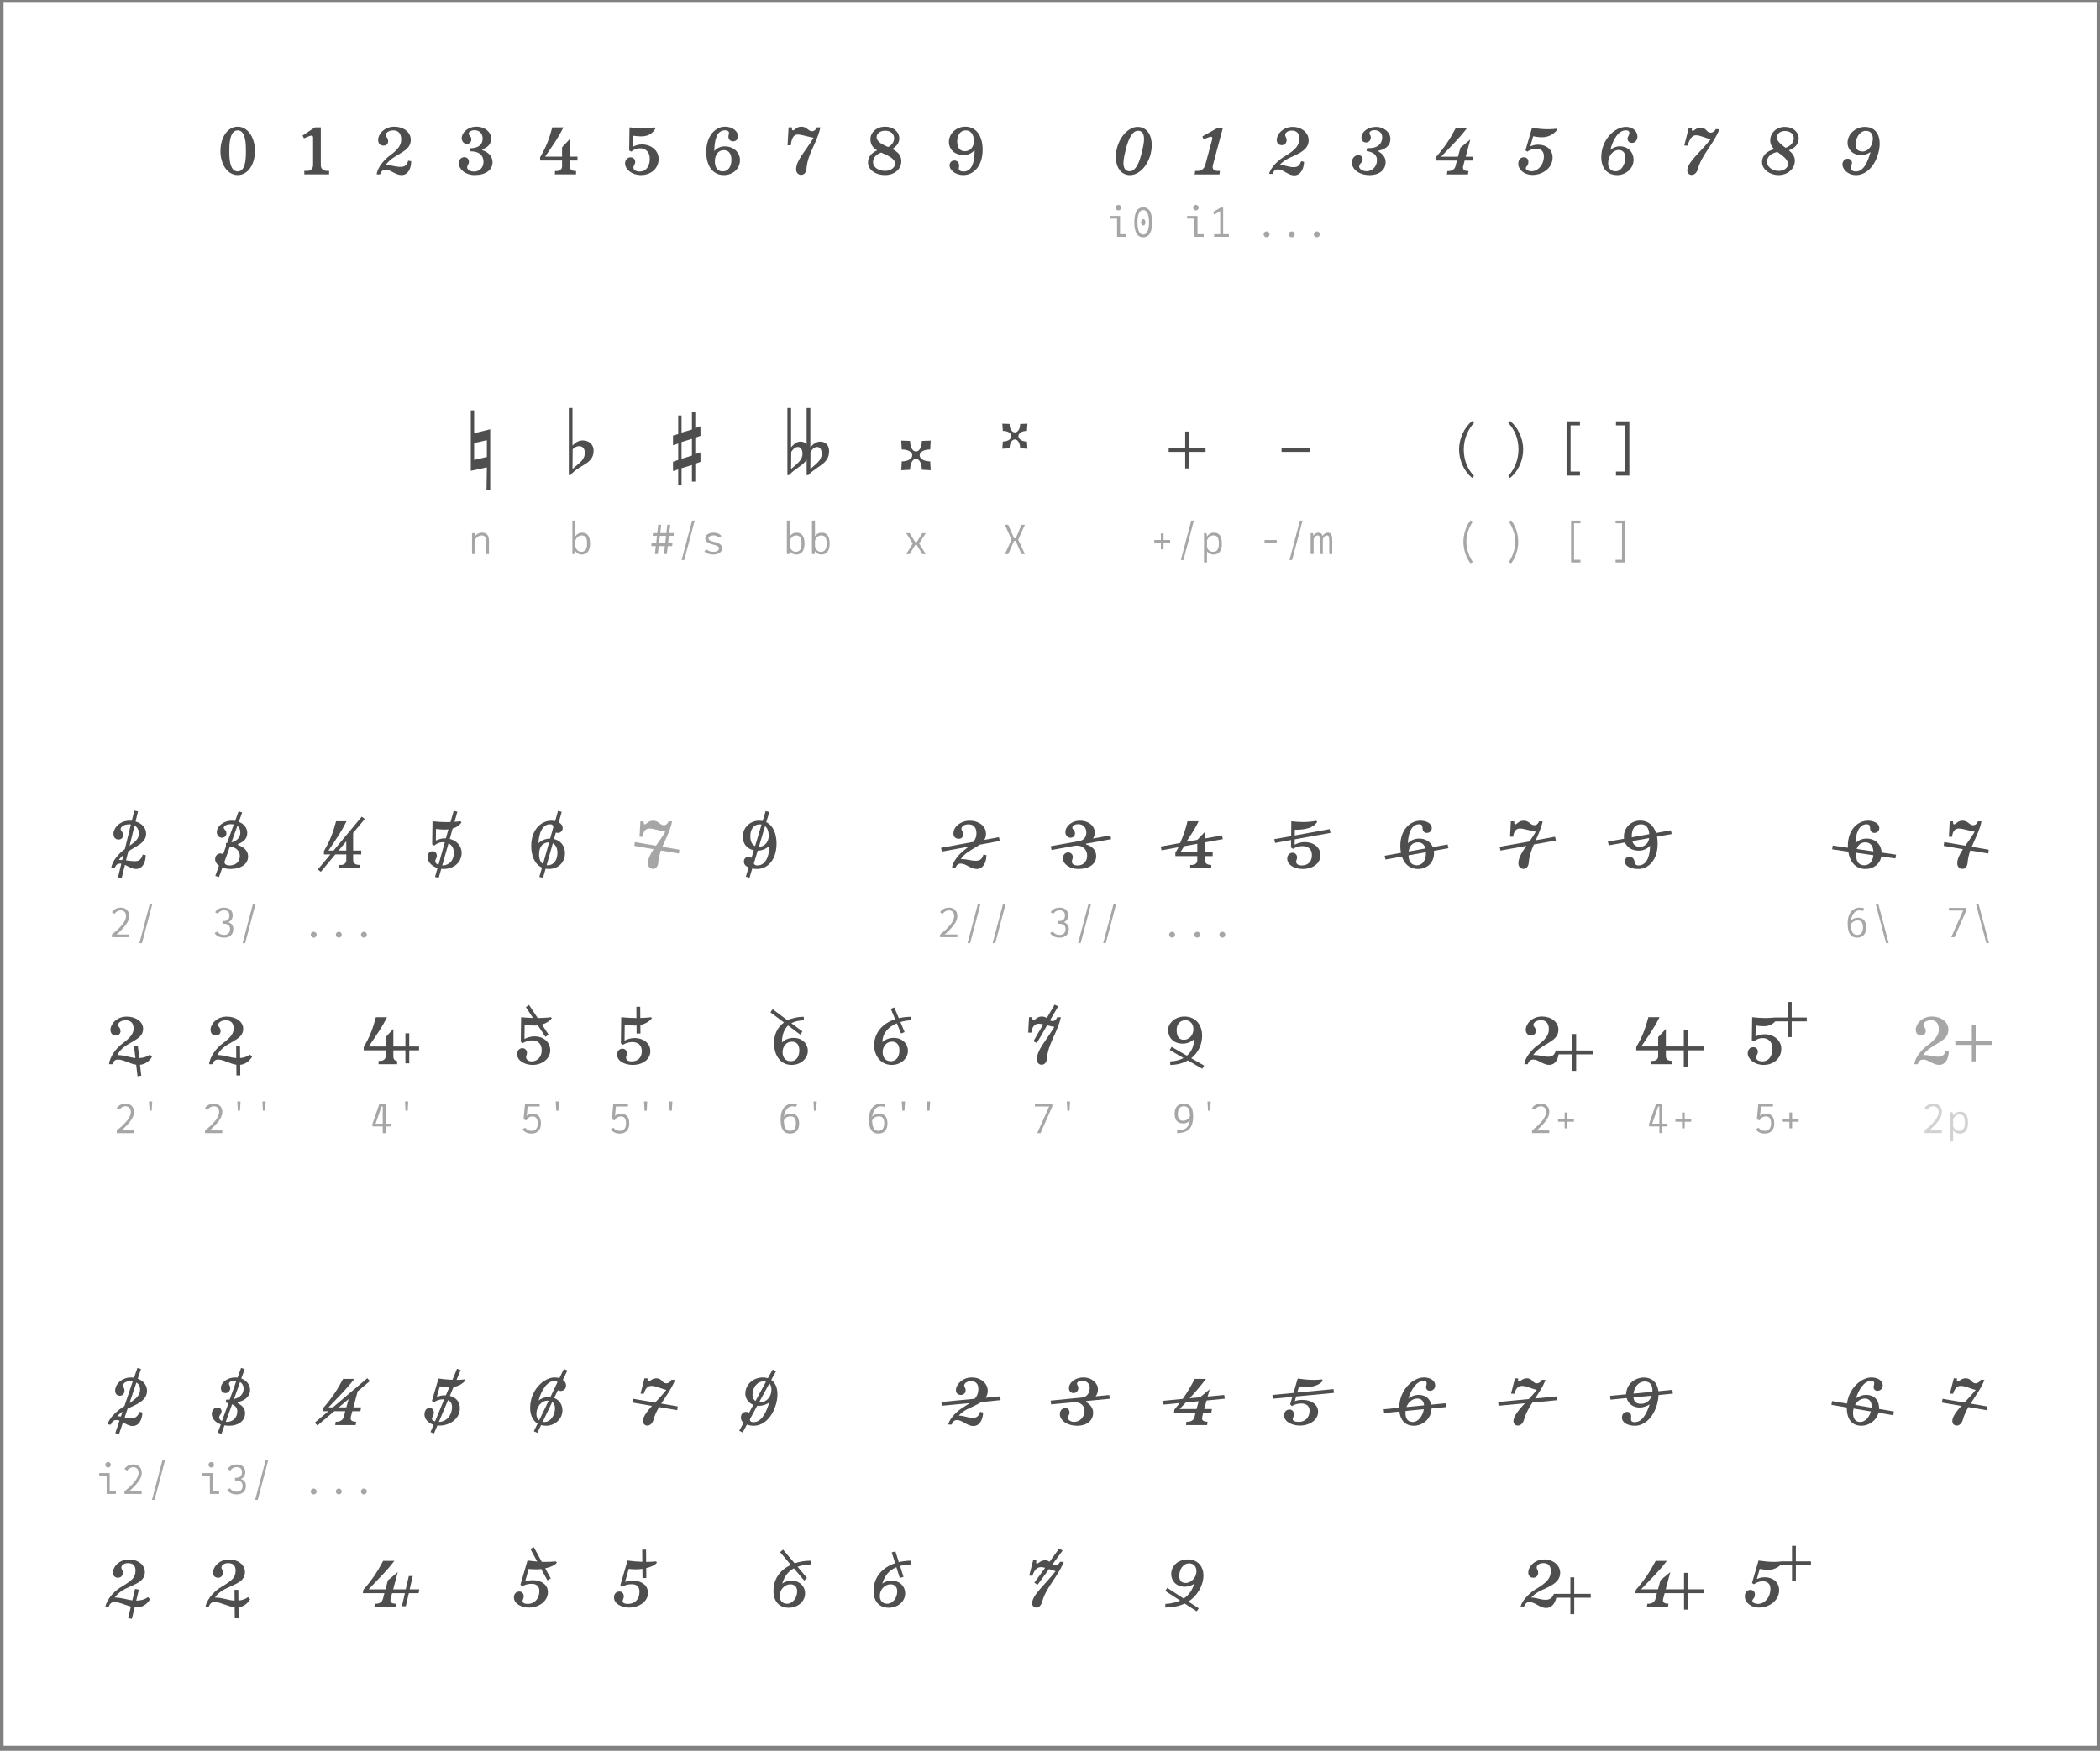 <?xml version="1.0" encoding="UTF-8" standalone="no"?><!DOCTYPE svg PUBLIC "-//W3C//DTD SVG 1.1//EN" "http://www.w3.org/Graphics/SVG/1.1/DTD/svg11.dtd"><svg width="100%" height="100%" viewBox="0 0 301 251" version="1.1" xmlns="http://www.w3.org/2000/svg" xmlns:xlink="http://www.w3.org/1999/xlink" xml:space="preserve" xmlns:serif="http://www.serif.com/" style="fill-rule:evenodd;clip-rule:evenodd;stroke-linejoin:round;stroke-miterlimit:1.414;"><rect x="0" y="0" width="301" height="251" fill="#808080" stroke="none"/><rect id="allFigures" x="0.511" y="0.28" width="300" height="250" style="fill:#fff;"/><g><g><g><path d="M145.466,63.002c0.432,0 0.757,0.565 0.757,1.272l1.043,0.06l-0.072,-1.031c-0.707,0 -1.224,-0.349 -1.224,-0.781c0,-0.431 0.517,-0.744 1.224,-0.744l0.072,-1.031l-1.043,0.036c0,0.707 -0.325,1.212 -0.757,1.212c-0.431,0 -0.756,-0.505 -0.756,-1.212l-1.043,-0.036l0.072,1.031c0.707,0 1.224,0.313 1.224,0.744c0,0.432 -0.517,0.781 -1.224,0.781l-0.072,1.031l1.043,-0.06c0,-0.707 0.325,-1.272 0.756,-1.272Z" style="fill:#4e4e4e;fill-rule:nonzero;"/><path d="M146.9,75.236l-0.48,0l-0.828,1.932l-0.245,0l-0.834,-1.932l-0.48,0l0.954,2.136l-0.954,2.064l0.48,0l0.84,-1.884l0.227,0l0.84,1.884l0.48,0l-0.954,-2.07l0.954,-2.13Z" style="fill:#a6a6a6;fill-rule:nonzero;"/></g><g><path d="M131.29,65.786c0.516,0 0.84,0.72 0.84,1.56l1.272,0.072l-0.072,-1.272c-0.84,0 -1.512,-0.348 -1.512,-0.864c0,-0.516 0.672,-0.84 1.512,-0.84l0.072,-1.272l-1.272,0.048c0,0.84 -0.324,1.512 -0.84,1.512c-0.516,0 -0.84,-0.672 -0.84,-1.512l-1.272,-0.048l0.072,1.272c0.84,0 1.512,0.324 1.512,0.84c0,0.516 -0.672,0.864 -1.512,0.864l-0.072,1.272l1.272,-0.072c0,-0.84 0.324,-1.56 0.84,-1.56Z" style="fill:#4e4e4e;fill-rule:nonzero;"/><path d="M132.694,76.436l-0.498,0l-0.798,1.29l-0.216,0l-0.798,-1.29l-0.497,0l0.947,1.488l-0.947,1.512l0.497,0l0.804,-1.326l0.204,0l0.804,1.326l0.498,0l-0.948,-1.512l0.948,-1.488Z" style="fill:#a6a6a6;fill-rule:nonzero;"/></g><g><path d="M113.388,67.25l0.024,-2.448c0,0 0.384,-0.72 0.936,-0.72c0.384,0 0.672,0.312 0.672,0.984c0,0.96 -0.84,1.44 -1.632,2.184Zm0,-8.76l-0.528,0l0,9.624l0.24,0c0.936,-1.008 2.016,-1.368 2.52,-2.208l0,2.208l0.24,0c1.296,-1.392 2.976,-1.56 2.976,-3.432c0,-0.96 -0.624,-1.368 -1.272,-1.368c-0.672,0 -1.128,0.504 -1.416,0.816l0,-5.64l-0.528,0l0,5.208c-0.216,-0.264 -0.552,-0.384 -0.888,-0.384c-0.648,0 -1.056,0.504 -1.344,0.816l0,-5.64Zm2.76,8.76l0.024,-2.448c0,0 0.384,-0.72 0.936,-0.72c0.384,0 0.672,0.312 0.672,0.984c0,0.96 -0.84,1.44 -1.632,2.184Z" style="fill:#4e4e4e;fill-rule:nonzero;"/><path d="M114.198,76.37c-0.439,0 -0.781,0.204 -0.985,0.51l0,-2.244l-0.431,0l0,4.8l0.371,0l0.06,-0.426l0,-0.012c0.192,0.3 0.498,0.504 0.925,0.504c0.696,0 1.175,-0.474 1.175,-1.572c0,-1.098 -0.419,-1.56 -1.115,-1.56Zm-0.15,2.742c-0.475,0 -0.769,-0.426 -0.835,-0.762l0,-0.864c0.096,-0.288 0.402,-0.726 0.895,-0.726c0.546,0 0.78,0.318 0.78,1.17c0,0.846 -0.294,1.182 -0.84,1.182Z" style="fill:#a6a6a6;fill-rule:nonzero;"/><path d="M117.798,76.37c-0.439,0 -0.781,0.204 -0.985,0.51l0,-2.244l-0.431,0l0,4.8l0.371,0l0.06,-0.426l0,-0.012c0.192,0.3 0.498,0.504 0.925,0.504c0.696,0 1.175,-0.474 1.175,-1.572c0,-1.098 -0.419,-1.56 -1.115,-1.56Zm-0.15,2.742c-0.475,0 -0.769,-0.426 -0.835,-0.762l0,-0.864c0.096,-0.288 0.402,-0.726 0.895,-0.726c0.546,0 0.78,0.318 0.78,1.17c0,0.846 -0.294,1.182 -0.84,1.182Z" style="fill:#a6a6a6;fill-rule:nonzero;"/></g><g><path d="M97.208,59.57l0,2.664l-0.744,0.216l0,1.38l0.744,-0.24l0,2.352l-0.744,0.264l0,1.332l0.744,-0.24l0,2.304l0.48,0l0,-2.472l1.488,-0.456l0,2.376l0.48,0l0,-2.568l0.744,-0.264l0,-1.356l-0.744,0.24l0,-2.352l0.744,-0.264l0,-1.356l-0.744,0.24l0,-2.304l-0.48,0l0,2.52l-1.488,0.432l0,-2.448l-0.48,0Zm1.968,3.348l0,2.4l-1.488,0.456l0,-2.4l1.488,-0.456Z" style="fill:#4e4e4e;fill-rule:nonzero;"/><path d="M96.539,76.82l0.048,-0.39l-0.66,0l0.138,-1.194l-0.414,0l-0.138,1.194l-0.882,0l0.138,-1.194l-0.414,0l-0.138,1.194l-0.624,0l-0.048,0.39l0.624,0l-0.12,1.08l-0.654,0l-0.048,0.39l0.654,0l-0.132,1.146l0.414,0l0.132,-1.146l0.882,0l-0.132,1.146l0.414,0l0.132,-1.146l0.63,0l0.048,-0.39l-0.63,0l0.12,-1.08l0.66,0Zm-1.194,1.08l-0.882,0l0.12,-1.08l0.882,0l-0.12,1.08Z" style="fill:#a6a6a6;fill-rule:nonzero;"/><path d="M99.569,74.636l-0.372,0l-1.494,5.652l0.372,0l1.494,-5.652Z" style="fill:#a6a6a6;fill-rule:nonzero;"/><path d="M102.227,79.502c0.6,0 1.278,-0.27 1.29,-0.906c0.012,-0.684 -0.96,-0.852 -1.23,-0.924c-0.198,-0.06 -0.738,-0.162 -0.738,-0.486c0,-0.336 0.474,-0.432 0.732,-0.432c0.252,0 0.6,0.096 0.75,0.336l0.366,-0.24c-0.21,-0.33 -0.696,-0.486 -1.116,-0.486c-0.51,0 -1.206,0.234 -1.194,0.81c0.012,0.636 0.834,0.822 1.134,0.9c0.216,0.06 0.834,0.174 0.834,0.534c0,0.372 -0.432,0.504 -0.816,0.504c-0.348,0 -0.768,-0.126 -0.912,-0.336l-0.378,0.252c0.252,0.33 0.804,0.474 1.278,0.474Z" style="fill:#a6a6a6;fill-rule:nonzero;"/></g><g><path d="M82.058,58.49l-0.528,0l0,9.624l0.24,0c1.296,-1.56 3.312,-1.536 3.312,-3.504c0,-1.008 -0.792,-1.464 -1.56,-1.464c-0.72,0 -1.128,0.408 -1.464,0.744l0,-5.4Zm0,8.76l0.024,-2.832c0,0 0.396,-0.456 0.936,-0.456c0.42,0 0.804,0.264 0.804,0.96c0,1.08 -0.876,1.488 -1.764,2.328Z" style="fill:#4e4e4e;fill-rule:nonzero;"/><path d="M83.456,76.37c-0.438,0 -0.78,0.204 -0.984,0.51l0,-2.244l-0.431,0l0,4.8l0.371,0l0.06,-0.426l0,-0.012c0.192,0.3 0.498,0.504 0.924,0.504c0.697,0 1.176,-0.474 1.176,-1.572c0,-1.098 -0.419,-1.56 -1.116,-1.56Zm-0.15,2.742c-0.474,0 -0.768,-0.426 -0.834,-0.762l0,-0.864c0.096,-0.288 0.402,-0.726 0.894,-0.726c0.547,0 0.781,0.318 0.781,1.17c0,0.846 -0.294,1.182 -0.841,1.182Z" style="fill:#a6a6a6;fill-rule:nonzero;"/></g><g><path d="M67.481,58.838l0,8.664l2.304,-0.504l-0.048,3.192l0.528,0l0,-8.64l-2.304,0.552l0,-3.264l-0.48,0Zm0.48,4.68l1.824,-0.408l0,2.4l-1.824,0.432l0,-2.424Z" style="fill:#4e4e4e;fill-rule:nonzero;"/><path d="M69.116,76.37c-0.456,0 -0.828,0.21 -1.044,0.522c-0.024,-0.162 -0.06,-0.456 -0.06,-0.456l-0.353,0l0,3l0.431,0l0,-1.992c0.06,-0.258 0.438,-0.684 0.93,-0.684c0.511,0 0.637,0.264 0.637,1.02l0,1.656l0.431,0l0,-1.8c0,-0.894 -0.299,-1.266 -0.972,-1.266Z" style="fill:#a6a6a6;fill-rule:nonzero;"/></g></g><g><g><rect x="183.689" y="64.238" width="4.08" height="0.552" style="fill:#4e4e4e;fill-rule:nonzero;"/><rect x="181.254" y="77.42" width="1.739" height="0.383" style="fill:#a6a6a6;fill-rule:nonzero;"/><path d="M186.695,74.636l-0.372,0l-1.493,5.652l0.371,0l1.494,-5.652Z" style="fill:#a6a6a6;fill-rule:nonzero;"/><path d="M190.301,76.37c-0.306,0 -0.57,0.186 -0.738,0.474c-0.072,-0.33 -0.294,-0.474 -0.606,-0.474c-0.288,0 -0.54,0.168 -0.702,0.438l-0.048,-0.372l-0.347,0l0,3l0.425,0l0,-2.112c0.042,-0.228 0.294,-0.564 0.57,-0.564c0.295,0 0.337,0.162 0.337,0.9l0,1.776l0.413,0l0,-2.112c0.042,-0.234 0.294,-0.564 0.57,-0.564c0.289,0 0.355,0.162 0.355,0.9l0,1.776l0.425,0l0,-1.956c0,-0.93 -0.246,-1.11 -0.654,-1.11Z" style="fill:#a6a6a6;fill-rule:nonzero;"/></g><g><path d="M169.878,61.874l0,2.364l-2.364,0l0,0.552l2.364,0l0,2.364l0.552,0l0,-2.364l2.364,0l0,-0.552l-2.364,0l0,-2.364l-0.552,0Z" style="fill:#4e4e4e;fill-rule:nonzero;"/><path d="M167.717,77.42l-0.942,0l0,-0.942l-0.383,0l0,0.942l-0.948,0l0,0.384l0.948,0l0,0.948l0.383,0l0,-0.948l0.942,0l0,-0.384Z" style="fill:#a6a6a6;fill-rule:nonzero;"/><path d="M171.119,74.636l-0.372,0l-1.493,5.652l0.372,0l1.493,-5.652Z" style="fill:#a6a6a6;fill-rule:nonzero;"/><path d="M174.006,76.364c-0.444,0 -0.793,0.234 -1.003,0.558l0,-0.06l-0.078,-0.426l-0.353,0l0,4.2l0.431,0l0,-1.596c0.192,0.276 0.499,0.462 0.943,0.462c0.738,0 1.187,-0.462 1.187,-1.56c0,-1.098 -0.389,-1.578 -1.127,-1.578Zm-0.138,2.748c-0.529,0 -0.805,-0.408 -0.865,-0.672l0,-0.936c0.066,-0.282 0.397,-0.75 0.925,-0.75c0.57,0 0.774,0.372 0.774,1.188c0,0.816 -0.264,1.17 -0.834,1.17Z" style="fill:#a6a6a6;fill-rule:nonzero;"/></g></g><g><g><path d="M209.805,64.442c0,-1.632 0.72,-3.024 1.464,-3.792l-0.264,-0.288c-1.152,0.936 -1.872,2.52 -1.872,4.08c0,1.56 0.72,3.144 1.872,4.08l0.264,-0.288c-0.84,-0.864 -1.464,-2.16 -1.464,-3.792Z" style="fill:#4e4e4e;fill-rule:nonzero;"/><path d="M217.653,64.442c0,1.632 -0.72,3.024 -1.464,3.792l0.264,0.288c1.152,-0.936 1.872,-2.52 1.872,-4.08c0,-1.56 -0.72,-3.144 -1.872,-4.08l-0.264,0.288c0.84,0.864 1.464,2.16 1.464,3.792Z" style="fill:#4e4e4e;fill-rule:nonzero;"/><path d="M210.765,80.75l0.348,-0.174c-0.06,-0.084 -0.93,-1.278 -0.93,-2.904c0,-1.632 0.882,-2.826 0.93,-2.892l-0.348,-0.18c-0.114,0.162 -1.007,1.278 -1.007,3.072c0,1.794 0.887,2.916 1.007,3.078Z" style="fill:#a6a6a6;fill-rule:nonzero;"/><path d="M216.604,80.75c0.12,-0.162 1.007,-1.284 1.007,-3.078c0,-1.794 -0.893,-2.91 -1.007,-3.072l-0.348,0.18c0.048,0.066 0.93,1.26 0.93,2.892c0,1.626 -0.87,2.82 -0.93,2.904l0.348,0.174Z" style="fill:#a6a6a6;fill-rule:nonzero;"/></g><g><path d="M225.117,67.61l0,-6.624l1.344,0l0,-0.576l-1.92,0l0,7.776l1.92,0l0,-0.576l-1.344,0Z" style="fill:#4e4e4e;fill-rule:nonzero;"/><path d="M232.965,60.986l0,6.624l-1.344,0l0,0.576l1.92,0l0,-7.776l-1.92,0l0,0.576l1.344,0Z" style="fill:#4e4e4e;fill-rule:nonzero;"/><path d="M226.533,75.02l0,-0.384l-1.343,0l0,6l1.343,0l0,-0.384l-0.918,0l0,-5.232l0.918,0Z" style="fill:#a6a6a6;fill-rule:nonzero;"/><path d="M232.911,74.636l-1.343,0l0,0.384l0.918,0l0,5.232l-0.918,0l0,0.384l1.343,0l0,-6Z" style="fill:#a6a6a6;fill-rule:nonzero;"/></g></g></g><g><g id="numbers"><path d="M31.6,21.644c0,1.944 1.02,3.456 2.472,3.456c1.452,0 2.472,-1.512 2.472,-3.456c0,-1.944 -1.02,-3.48 -2.472,-3.48c-1.452,0 -2.472,1.536 -2.472,3.48Zm2.472,-2.952c0.864,0 1.176,1.128 1.176,2.712l0,0.528c0,1.584 -0.312,2.64 -1.176,2.64c-0.864,0 -1.2,-1.056 -1.2,-2.64l0,-0.528c0,-1.584 0.336,-2.712 1.2,-2.712Z" style="fill:#4e4e4e;fill-rule:nonzero;"/><path d="M45.982,23.66l0,-5.4l-0.84,0l-1.776,1.176l0.204,0.396l0.756,-0.312c0.144,-0.048 0.24,-0.072 0.312,-0.072c0.168,0 0.24,0.096 0.24,0.264l0,3.924c0,0.6 -0.396,0.864 -0.828,0.864l-0.432,0l0,0.504l3.552,0l0,-0.504l-0.312,0c-0.432,0 -0.876,-0.216 -0.876,-0.84Z" style="fill:#4e4e4e;fill-rule:nonzero;"/><path d="M58.937,23.108l-0.432,-0.072c-0.168,0.6 -0.456,0.888 -1.056,0.888c-0.888,0 -1.104,-0.24 -2.184,-0.24c0.552,-0.84 1.56,-1.344 1.8,-1.5c0.888,-0.54 1.812,-0.996 1.812,-2.148c0,-1.104 -1.056,-1.872 -2.352,-1.872c-1.488,0 -2.328,1.116 -2.328,1.884c0,0.516 0.3,0.828 0.768,0.828c0.42,0 0.672,-0.276 0.672,-0.624c0,-0.516 -0.348,-0.612 -0.348,-0.888c0,-0.324 0.42,-0.672 1.092,-0.672c0.672,0 1.128,0.408 1.128,1.296c0,0.72 -0.336,1.344 -1.548,2.256c-0.84,0.576 -1.872,1.752 -1.968,2.76l0.48,0c0.168,-0.432 0.36,-0.672 0.816,-0.672c0.72,0 1.392,0.768 2.256,0.768c0.96,0 1.392,-0.96 1.392,-1.992Z" style="fill:#4e4e4e;fill-rule:nonzero;"/><path d="M67.212,23.192c0,-0.408 -0.3,-0.66 -0.648,-0.66c-0.468,0 -0.804,0.372 -0.804,0.876c0,0.792 0.864,1.692 2.28,1.692c1.584,0 2.556,-0.732 2.556,-1.848c0,-0.9 -0.648,-1.452 -1.452,-1.716l0,-0.132c0.6,-0.228 1.248,-0.6 1.248,-1.536c0,-0.924 -0.852,-1.704 -2.112,-1.704c-1.272,0 -2.1,0.888 -2.1,1.632c0,0.528 0.372,0.828 0.72,0.828c0.432,0 0.66,-0.3 0.66,-0.624c0,-0.528 -0.384,-0.552 -0.384,-0.828c0,-0.204 0.264,-0.504 0.852,-0.504c0.612,0 1.152,0.396 1.152,1.212c0,0.768 -0.516,1.356 -1.764,1.38l0,0.432c1.368,0 1.884,0.684 1.884,1.488c0,0.876 -0.576,1.416 -1.344,1.416c-0.564,0 -0.996,-0.24 -0.996,-0.6c0,-0.312 0.252,-0.432 0.252,-0.804Z" style="fill:#4e4e4e;fill-rule:nonzero;"/><path d="M81.666,23.012l1.104,0l0,-0.552l-1.104,0l0,-2.52l-1.104,1.176l0,1.344l-2.424,0c1.224,-1.824 1.848,-2.64 2.616,-4.2l-1.596,0c-0.408,1.584 -0.9,2.88 -1.74,4.272l0,0.48l3.144,0l0,0.84c0,0.504 -0.444,0.672 -0.78,0.672l-0.24,0l0,0.48l3.024,0l0,-0.48c-0.468,0 -0.9,-0.144 -0.9,-0.672l0,-0.84Z" style="fill:#4e4e4e;fill-rule:nonzero;"/><path d="M92.017,20.708c-0.528,0 -0.912,0.144 -1.236,0.3l-0.072,-0.036l0.024,-1.512c0.432,0.048 0.768,0.096 1.152,0.096c1.104,0 1.656,-0.456 2.064,-1.128l-0.12,-0.168c-0.672,0.096 -1.224,0.12 -1.776,0.12c-0.576,0 -1.128,-0.048 -1.824,-0.12l-0.048,3.312l0.312,0.168c0.336,-0.312 0.756,-0.48 1.248,-0.48c0.708,0 1.392,0.432 1.392,1.512c0,1.104 -0.564,1.824 -1.428,1.824c-0.588,0 -0.912,-0.252 -0.912,-0.576c0,-0.312 0.252,-0.432 0.252,-0.804c0,-0.408 -0.3,-0.66 -0.648,-0.66c-0.468,0 -0.804,0.372 -0.804,0.876c0,0.768 0.876,1.668 2.292,1.668c1.416,0 2.52,-0.948 2.52,-2.304c0,-1.296 -1.164,-2.088 -2.388,-2.088Z" style="fill:#4e4e4e;fill-rule:nonzero;"/><path d="M105.091,20.264c0.432,0 0.684,-0.336 0.684,-0.756c0,-0.624 -0.684,-1.344 -1.872,-1.344c-1.344,0 -2.676,1.296 -2.676,3.624c0,1.692 0.72,3.312 2.532,3.312c1.284,0 2.304,-0.888 2.304,-2.148c0,-1.044 -0.852,-1.968 -2.184,-1.968c-0.648,0 -1.164,0.288 -1.5,0.672c0.036,-1.416 0.264,-2.976 1.548,-2.976c0.336,0 0.564,0.144 0.564,0.348c0,0.192 -0.084,0.36 -0.084,0.552c0,0.396 0.252,0.684 0.684,0.684Zm-0.252,2.652c0,0.936 -0.432,1.656 -1.248,1.656c-0.732,0 -1.128,-0.54 -1.128,-1.44c0,-0.936 0.504,-1.608 1.272,-1.608c0.756,0 1.104,0.564 1.104,1.392Z" style="fill:#4e4e4e;fill-rule:nonzero;"/><path d="M113.51,18.26l-0.48,0l-0.144,2.568l0.456,0c0.168,-1.44 0.672,-1.536 1.032,-1.536c0.504,0 1.704,0.384 2.232,0.456c-1.08,1.848 -2.496,3.216 -2.496,4.536c0,0.504 0.36,0.792 0.72,0.792c0.36,0 0.72,-0.264 0.768,-0.912c0.168,-2.16 1.512,-3.672 1.992,-5.904l-0.528,0c-0.096,0.312 -0.336,0.552 -0.672,0.552c-0.576,0 -0.696,-0.648 -1.536,-0.648c-0.696,0 -0.96,0.528 -1.176,0.528c-0.168,0 -0.168,-0.144 -0.168,-0.432Z" style="fill:#4e4e4e;fill-rule:nonzero;"/><path d="M124.761,19.964c0,0.804 0.42,1.26 0.96,1.596c-0.756,0.336 -1.308,0.9 -1.308,1.74c0,1.008 1.02,1.8 2.46,1.8c1.296,0 2.316,-0.804 2.316,-2.004c0,-0.9 -0.612,-1.38 -1.296,-1.74c0.6,-0.348 1.008,-0.9 1.008,-1.488c0,-0.936 -0.816,-1.704 -2.016,-1.704c-1.26,0 -2.124,0.816 -2.124,1.8Zm1.536,1.908c0.768,0.36 2.004,0.78 2.004,1.62c0,0.48 -0.588,1.008 -1.428,1.008c-1.08,0 -1.74,-0.6 -1.74,-1.248c0,-0.696 0.516,-1.14 1.164,-1.38Zm0.996,-0.792c-0.792,-0.36 -1.644,-0.732 -1.644,-1.416c0,-0.528 0.504,-0.924 1.236,-0.924c0.768,0 1.272,0.432 1.272,1.08c0,0.504 -0.312,0.996 -0.864,1.26Z" style="fill:#4e4e4e;fill-rule:nonzero;"/><path d="M137.427,24.164c0,-0.144 0.048,-0.276 0.048,-0.432c0,-0.444 -0.276,-0.72 -0.672,-0.72c-0.468,0 -0.696,0.336 -0.696,0.72c0,0.576 0.72,1.368 1.98,1.368c1.428,0 2.76,-1.248 2.76,-3.648c0,-1.872 -0.864,-3.288 -2.484,-3.288c-1.356,0 -2.352,1.044 -2.352,2.172c0,1.104 0.828,1.896 2.148,1.896c0.672,0 1.152,-0.312 1.536,-0.696c0,1.212 -0.168,3.06 -1.608,3.06c-0.456,0 -0.66,-0.228 -0.66,-0.432Zm0.876,-2.484c-0.744,0 -1.104,-0.528 -1.104,-1.416c0,-0.852 0.408,-1.572 1.248,-1.572c0.708,0 1.152,0.612 1.152,1.548c0,0.804 -0.528,1.44 -1.296,1.44Z" style="fill:#4e4e4e;fill-rule:nonzero;"/></g><g><path d="M163.067,18.193c-1.584,0 -3.132,2.04 -3.132,4.332c0,1.416 0.72,2.58 2.028,2.58c1.608,0 3.12,-2.028 3.12,-4.332c0,-1.404 -0.696,-2.58 -2.016,-2.58Zm0.048,0.552c0.624,0 0.864,0.504 0.864,1.2c0,0.588 -0.228,1.548 -0.396,2.208c-0.384,1.452 -0.912,2.4 -1.668,2.4c-0.648,0 -0.888,-0.492 -0.888,-1.212c0,-0.564 0.228,-1.488 0.384,-2.124c0.384,-1.452 0.948,-2.472 1.704,-2.472Z" style="fill:#4e4e4e;fill-rule:nonzero;"/><path d="M160.314,30.163c0.222,0 0.395,-0.174 0.395,-0.395c0,-0.222 -0.173,-0.396 -0.395,-0.396c-0.222,0 -0.402,0.174 -0.402,0.396c0,0.221 0.18,0.395 0.402,0.395Zm0.227,3.409l0,-2.616l-1.493,0l0,0.383l1.062,0l0,2.616l1.325,0l0,-0.383l-0.894,0Z" style="fill:#a6a6a6;fill-rule:nonzero;"/><path d="M163.866,34.021c0.63,0 1.277,-0.449 1.277,-2.153c0,-1.699 -0.647,-2.148 -1.277,-2.148c-0.66,0 -1.284,0.449 -1.284,2.148c0,1.704 0.624,2.153 1.284,2.153Zm0,-0.389c-0.444,0 -0.835,-0.42 -0.835,-1.764c0,-1.339 0.391,-1.759 0.835,-1.759c0.426,0 0.828,0.42 0.828,1.759c0,1.344 -0.402,1.764 -0.828,1.764Zm0,-1.309c0.15,0 0.299,-0.09 0.299,-0.455c0,-0.36 -0.149,-0.45 -0.299,-0.45c-0.156,0 -0.306,0.09 -0.306,0.45c0,0.365 0.15,0.455 0.306,0.455Z" style="fill:#a6a6a6;fill-rule:nonzero;"/><path d="M173.85,23.665l1.416,-5.28l-0.84,0l-2.088,1.176l0.168,0.396l0.756,-0.276c0.12,-0.048 0.228,-0.072 0.312,-0.072c0.12,0 0.192,0.06 0.192,0.192c0,0.048 -0.012,0.108 -0.024,0.18l-0.984,3.66c-0.156,0.6 -0.636,0.864 -1.068,0.864l-0.384,0l-0.072,0.504l3.552,0l0.072,-0.504l-0.36,0c-0.36,0 -0.684,-0.156 -0.684,-0.564c0,-0.084 0.012,-0.168 0.036,-0.276Z" style="fill:#4e4e4e;fill-rule:nonzero;"/><path d="M171.413,30.163c0.222,0 0.395,-0.174 0.395,-0.395c0,-0.222 -0.173,-0.396 -0.395,-0.396c-0.222,0 -0.402,0.174 -0.402,0.396c0,0.221 0.18,0.395 0.402,0.395Zm0.227,3.409l0,-2.616l-1.493,0l0,0.383l1.062,0l0,2.616l1.325,0l0,-0.383l-0.894,0Z" style="fill:#a6a6a6;fill-rule:nonzero;"/><path d="M174.047,30.764l0.846,-0.504l0.054,-0.504l-1.092,0.654l0.192,0.354Zm1.271,2.808l0,-3.816l-0.371,0l-0.054,0.54l0,3.276l-0.87,0l0,0.383l2.111,0l0,-0.383l-0.816,0Z" style="fill:#a6a6a6;fill-rule:nonzero;"/><path d="M181.545,34.021c0.234,0 0.426,-0.186 0.426,-0.419c0,-0.24 -0.192,-0.426 -0.426,-0.426c-0.234,0 -0.425,0.186 -0.425,0.426c0,0.233 0.191,0.419 0.425,0.419Z" style="fill:#a6a6a6;fill-rule:nonzero;"/><path d="M185.145,34.021c0.234,0 0.426,-0.186 0.426,-0.419c0,-0.24 -0.192,-0.426 -0.426,-0.426c-0.234,0 -0.425,0.186 -0.425,0.426c0,0.233 0.191,0.419 0.425,0.419Z" style="fill:#a6a6a6;fill-rule:nonzero;"/><path d="M188.745,34.021c0.234,0 0.426,-0.186 0.426,-0.419c0,-0.24 -0.192,-0.426 -0.426,-0.426c-0.234,0 -0.425,0.186 -0.425,0.426c0,0.233 0.191,0.419 0.425,0.419Z" style="fill:#a6a6a6;fill-rule:nonzero;"/><path d="M183.421,23.641c0.756,-0.816 1.704,-1.128 1.968,-1.26c0.984,-0.48 2.184,-0.996 2.184,-2.28c0,-1.056 -0.984,-1.908 -2.292,-1.908c-1.332,0 -2.28,0.996 -2.28,1.884c0,0.432 0.264,0.732 0.72,0.732c0.42,0 0.696,-0.3 0.696,-0.732c0,-0.36 -0.216,-0.504 -0.216,-0.72c0,-0.348 0.408,-0.636 0.96,-0.636c0.672,0 1.068,0.372 1.068,1.104c0,1.02 -0.504,1.62 -1.944,2.496c-0.912,0.504 -2.124,1.584 -2.376,2.604l0.48,0.012c0.18,-0.42 0.372,-0.648 0.792,-0.648c0.78,0 1.404,0.852 2.328,0.852c0.924,0 1.368,-0.924 1.404,-1.944l-0.42,-0.084c-0.192,0.576 -0.468,0.852 -1.032,0.852c-0.852,0 -1.068,-0.276 -2.04,-0.324Z" style="fill:#4e4e4e;fill-rule:nonzero;"/><path d="M194.683,22.237c-0.48,0 -0.912,0.444 -0.912,1.044c0,0.96 0.96,1.824 2.568,1.824c1.248,0 2.268,-0.648 2.268,-1.884c0,-0.66 -0.432,-1.164 -1.02,-1.5l0.024,-0.132c0.696,-0.12 1.68,-0.528 1.68,-1.692c0,-0.864 -0.84,-1.704 -2.1,-1.704c-1.08,0 -2.052,0.684 -2.052,1.536c0,0.432 0.276,0.696 0.66,0.696c0.408,0 0.684,-0.324 0.684,-0.732c0,-0.3 -0.192,-0.408 -0.192,-0.6c0,-0.228 0.276,-0.432 0.708,-0.432c0.648,0 1.116,0.384 1.116,1.02c0,0.924 -0.648,1.5 -1.644,1.548c-0.156,0.012 -0.516,0.012 -0.516,0.012l-0.084,0.42c1.092,0.132 1.5,0.66 1.5,1.284c0,0.984 -0.744,1.608 -1.476,1.608c-0.576,0 -1.08,-0.312 -1.08,-0.672c0,-0.456 0.492,-0.516 0.492,-1.056c0,-0.348 -0.264,-0.588 -0.624,-0.588Z" style="fill:#4e4e4e;fill-rule:nonzero;"/><path d="M209.93,23.017l1.164,0l0.096,-0.552l-1.104,0l0.66,-2.472l-1.416,1.176l-0.348,1.296l-2.424,0c1.716,-1.824 2.508,-2.52 3.696,-4.08l-1.608,0c-0.828,1.584 -1.62,2.76 -2.832,4.152l-0.072,0.48l3.084,0l-0.216,0.84c-0.144,0.504 -0.624,0.672 -0.96,0.672l-0.192,0l-0.072,0.48l3.024,0l0.072,-0.48c-0.408,0 -0.792,-0.108 -0.792,-0.48c0,-0.06 0,-0.12 0.024,-0.192l0.216,-0.84Z" style="fill:#4e4e4e;fill-rule:nonzero;"/><path d="M219.681,25.081c1.356,0 2.856,-0.936 2.856,-2.496c0,-1.152 -0.912,-1.848 -2.052,-1.848c-0.564,0 -0.78,0.12 -1.14,0.24l0.408,-1.44c0.48,0.072 0.756,0.144 1.236,0.144c1.008,0 1.68,-0.444 2.196,-1.044l-0.108,-0.18c-0.432,0.048 -0.768,0.072 -1.128,0.072c-0.888,0 -1.476,-0.072 -2.364,-0.192l-0.936,3.216l0.264,0.192c0.384,-0.264 0.792,-0.432 1.26,-0.432c0.708,0 1.116,0.384 1.116,1.08c0,1.248 -0.852,2.16 -1.752,2.16c-0.516,0 -0.84,-0.228 -0.84,-0.408c0,-0.324 0.372,-0.36 0.372,-0.948c0,-0.396 -0.252,-0.648 -0.672,-0.648c-0.432,0 -0.78,0.348 -0.78,0.948c0,0.732 0.732,1.584 2.064,1.584Z" style="fill:#4e4e4e;fill-rule:nonzero;"/><path d="M233.931,20.485c0.42,0 0.768,-0.384 0.768,-0.9c0,-0.612 -0.504,-1.392 -1.656,-1.392c-1.548,0 -3.528,1.776 -3.528,4.356c0,1.356 0.696,2.556 2.304,2.556c1.14,0 2.328,-0.876 2.328,-2.22c0,-0.996 -0.732,-1.908 -1.992,-1.908c-0.492,0 -0.984,0.204 -1.344,0.516c0.372,-1.428 1.128,-2.808 2.232,-2.808c0.372,0 0.504,0.168 0.504,0.396c0,0.3 -0.264,0.48 -0.264,0.816c0,0.324 0.24,0.588 0.648,0.588Zm-0.972,2.1c0,1.032 -0.612,1.98 -1.38,1.98c-0.708,0 -1.08,-0.504 -1.08,-1.128c0,-1.092 0.708,-1.932 1.5,-1.932c0.672,0 0.96,0.468 0.96,1.08Z" style="fill:#4e4e4e;fill-rule:nonzero;"/><path d="M245.194,19.969c-1.404,1.752 -3.348,3.312 -3.348,4.464c0,0.408 0.288,0.648 0.624,0.648c0.348,0 0.732,-0.252 0.9,-0.876c0.54,-2.004 2.184,-3.468 3.084,-5.664l-0.516,-0.036c-0.156,0.3 -0.42,0.516 -0.744,0.516c-0.624,0 -0.588,-0.72 -1.428,-0.72c-0.636,0 -0.936,0.468 -1.14,0.468c-0.096,0 -0.132,-0.06 -0.132,-0.156c0,-0.072 0.012,-0.168 0.036,-0.288l-0.468,-0.024l-0.648,2.556l0.456,0.024c0.42,-1.332 0.888,-1.488 1.248,-1.488c0.552,0 1.536,0.468 2.076,0.576Z" style="fill:#4e4e4e;fill-rule:nonzero;"/><path d="M254.968,25.105c1.116,0 2.292,-0.78 2.292,-2.076c0,-0.636 -0.396,-1.092 -0.852,-1.476c0.768,-0.288 1.404,-0.828 1.404,-1.716c0,-0.876 -0.78,-1.644 -1.98,-1.644c-1.14,0 -2.1,0.78 -2.1,1.956c0,0.528 0.24,0.912 0.564,1.236c-0.852,0.216 -1.74,0.78 -1.74,1.872c0,0.936 0.996,1.848 2.412,1.848Zm-1.704,-1.896c0,-0.876 0.804,-1.296 1.5,-1.416c0.576,0.432 1.512,0.996 1.512,1.716c0,0.588 -0.612,0.996 -1.332,0.996c-1.032,0 -1.68,-0.696 -1.68,-1.296Zm2.568,-4.428c0.756,0 1.272,0.432 1.272,1.008c0,0.708 -0.54,1.2 -1.188,1.392c-0.564,-0.432 -1.224,-0.9 -1.224,-1.452c0,-0.612 0.528,-0.948 1.14,-0.948Z" style="fill:#4e4e4e;fill-rule:nonzero;"/><path d="M264.827,22.753c-0.42,0 -0.744,0.372 -0.744,0.828c0,0.636 0.72,1.524 1.956,1.524c1.26,0 2.628,-1.044 3.204,-3.204c0.12,-0.468 0.18,-0.9 0.18,-1.308c0,-1.356 -0.672,-2.4 -2.124,-2.4c-1.26,0 -2.484,0.948 -2.484,2.304c0,0.9 0.744,1.752 1.98,1.752c0.492,0 0.924,-0.192 1.308,-0.456c-0.3,1.128 -0.888,2.796 -2.088,2.796c-0.456,0 -0.768,-0.228 -0.768,-0.48c0,-0.264 0.204,-0.444 0.204,-0.756c0,-0.348 -0.24,-0.6 -0.624,-0.6Zm1.14,-2.016c0,-1.032 0.648,-1.98 1.476,-1.98c0.66,0 0.996,0.444 0.996,1.104c0,1.02 -0.648,1.86 -1.476,1.86c-0.66,0 -0.996,-0.408 -0.996,-0.984Z" style="fill:#4e4e4e;fill-rule:nonzero;"/></g></g><g><g><g><path d="M90.923,121.27l2.759,0.48c-0.467,0.72 -0.815,1.38 -0.815,2.028c0,0.504 0.36,0.792 0.719,0.792c0.36,0 0.72,-0.264 0.768,-0.912c0.048,-0.624 0.192,-1.188 0.384,-1.728l2.568,0.432l0.072,-0.54l-2.436,-0.42c0.481,-1.152 1.104,-2.268 1.404,-3.647l-0.527,0c-0.096,0.312 -0.336,0.551 -0.673,0.551c-0.576,0 -0.696,-0.647 -1.536,-0.647c-0.695,0 -0.959,0.528 -1.176,0.528c-0.168,0 -0.168,-0.144 -0.168,-0.432l-0.479,0l-0.12,2.207l0.455,0c0.12,-1.08 0.649,-1.176 1.009,-1.176c0.503,0 1.703,0.384 2.232,0.456c-0.433,0.732 -0.913,1.392 -1.345,2.004l-3.023,-0.516l-0.072,0.54Z" style="fill:#4e4e4e;fill-opacity:0.5;fill-rule:nonzero;"/><path d="M107.309,124.366l-0.408,1.332l0.528,0.144l0.396,-1.32c0.228,0.036 0.468,0.06 0.72,0.06c1.429,0 2.759,-1.247 2.759,-3.645c0,-1.436 -0.503,-2.596 -1.474,-3.062l0.444,-1.464l-0.528,-0.132l-0.433,1.428c0,0 -0.264,-0.048 -0.492,-0.048c-1.357,0 -2.351,1.041 -2.351,2.285c0,1.029 0.587,1.758 1.571,1.95l-0.325,1.105c-0.12,-0.097 -0.275,-0.157 -0.431,-0.157c-0.432,0 -0.659,0.337 -0.659,0.649c0,0.468 0.275,0.696 0.683,0.875Zm0.744,-0.575l0.552,-1.837c0.684,0 1.285,-0.311 1.669,-0.694c0,0.958 -0.288,2.819 -1.729,2.819c-0.252,0 -0.432,-0.108 -0.492,-0.288Zm0.72,-2.388l0.889,-2.966c0.324,0.263 0.516,0.73 0.516,1.411c0,0.885 -0.613,1.555 -1.405,1.555Zm0.384,-3.193l-0.924,3.086c-0.457,-0.192 -0.685,-0.67 -0.685,-1.424c0,-0.969 0.469,-1.686 1.357,-1.686c0.132,0 0.252,0.024 0.252,0.024Z" style="fill:#4e4e4e;fill-rule:nonzero;"/><path d="M77.834,125.854l0.372,-1.308c0,0 0.252,0.036 0.468,0.036c1.285,0 2.303,-0.875 2.303,-2.268c0,-0.996 -0.587,-1.8 -1.571,-2.027l0.265,-0.931c0.084,0.036 0.168,0.059 0.264,0.059c0.467,0 0.719,-0.346 0.719,-0.68c0,-0.382 -0.228,-0.657 -0.564,-0.836l0.42,-1.512l-0.527,-0.132l-0.409,1.464c0,0 -0.276,-0.06 -0.54,-0.06c-1.477,0 -2.891,1.291 -2.891,3.611c0,1.345 0.455,2.641 1.546,3.12l-0.384,1.332l0.529,0.132Zm0,-1.991c-0.361,-0.228 -0.565,-0.696 -0.565,-1.368c0,-1.189 0.601,-1.729 1.441,-1.729l-0.876,3.097Zm0.516,0.18l0.888,-3.145c0.433,0.228 0.661,0.732 0.661,1.38c0,1.009 -0.517,1.777 -1.393,1.777c-0.048,0 -0.156,-0.012 -0.156,-0.012Zm0.504,-3.816c-0.708,0 -1.357,0.311 -1.669,0.671c0.036,-1.411 0.552,-2.724 1.657,-2.724c0.348,0 0.444,0.167 0.468,0.43l-0.456,1.623Z" style="fill:#4e4e4e;fill-rule:nonzero;"/><path d="M62.881,125.854l0.372,-1.296c0,0 0.24,0.024 0.36,0.024c1.417,0 2.555,-0.947 2.555,-2.304c0,-1.056 -0.767,-1.776 -1.702,-2.003l0.408,-1.489c0.563,-0.168 1.007,-0.467 1.258,-0.875l-0.119,-0.168c-0.264,0.036 -0.863,0.084 -0.863,0.084l0.407,-1.452l-0.527,-0.132l-0.456,1.608c0,0 -0.433,0.012 -0.709,0.012c-0.576,0 -1.176,-0.048 -1.871,-0.12l-0.048,3.311l0.311,0.168c0.335,-0.312 0.78,-0.48 1.272,-0.48c0.072,0 0.228,0.012 0.228,0.012l-0.912,3.229c-0.277,-0.096 -0.457,-0.264 -0.457,-0.516c0,-0.3 0.229,-0.42 0.229,-0.78c0,-0.385 -0.277,-0.649 -0.624,-0.649c-0.467,0 -0.707,0.373 -0.707,0.877c0,0.588 0.539,1.26 1.427,1.535l-0.361,1.272l0.529,0.132Zm0.504,-1.775l0.9,-3.169c0.433,0.216 0.769,0.636 0.769,1.344c0,1.129 -0.684,1.825 -1.669,1.825Zm0.528,-3.888l-0.132,0c-0.528,0 -0.912,0.144 -1.237,0.299l-0.072,-0.035l0.024,-1.609c0.433,0.048 0.817,0.096 1.201,0.096c0.276,0 0.576,-0.036 0.576,-0.036l-0.36,1.285Z" style="fill:#4e4e4e;fill-rule:nonzero;"/><path d="M50.616,122.494l1.164,0l0,-0.551l-1.164,0l0,-2.52l1.668,-2.004l-0.432,-0.336l-4.043,4.86l-0.732,0c1.224,-1.824 1.824,-2.64 2.592,-4.2l-1.5,0c-0.408,1.584 -0.9,2.88 -1.74,4.272l0,0.479l0.924,0l-1.8,2.16l0.432,0.336l2.076,-2.496l1.572,0l0,0.841c0,0.504 -0.444,0.672 -0.78,0.672l-0.24,0l0,0.479l2.963,0l0,-0.479c-0.468,0 -0.96,-0.144 -0.96,-0.672l0,-0.841Zm-2.087,-0.551l1.104,-1.332l0,1.332l-1.104,0Z" style="fill:#4e4e4e;fill-rule:nonzero;"/><path d="M44.962,134.426c0.234,0 0.426,-0.186 0.426,-0.42c0,-0.24 -0.192,-0.425 -0.426,-0.425c-0.233,0 -0.425,0.185 -0.425,0.425c0,0.234 0.192,0.42 0.425,0.42Z" style="fill:#a6a6a6;fill-rule:nonzero;"/><path d="M48.562,134.426c0.234,0 0.426,-0.186 0.426,-0.42c0,-0.24 -0.192,-0.425 -0.426,-0.425c-0.233,0 -0.425,0.185 -0.425,0.425c0,0.234 0.192,0.42 0.425,0.42Z" style="fill:#a6a6a6;fill-rule:nonzero;"/><path d="M52.162,134.426c0.234,0 0.426,-0.186 0.426,-0.42c0,-0.24 -0.192,-0.425 -0.426,-0.425c-0.233,0 -0.425,0.185 -0.425,0.425c0,0.234 0.192,0.42 0.425,0.42Z" style="fill:#a6a6a6;fill-rule:nonzero;"/><path d="M31.387,125.746l0.491,-1.368c0.36,0.132 0.757,0.204 1.129,0.204c1.584,0 2.555,-0.731 2.555,-1.799c0,-0.829 -0.647,-1.369 -1.45,-1.633l0,-0.132c0.599,-0.228 1.33,-0.648 1.33,-1.604c0,-0.68 -0.455,-1.3 -1.21,-1.587l0.479,-1.344l-0.515,-0.168l-0.493,1.38c0,0 -0.228,-0.036 -0.456,-0.036c-1.309,0 -2.171,0.884 -2.171,1.624c0,0.525 0.371,0.823 0.719,0.823c0.431,0 0.659,-0.298 0.659,-0.62c0,-0.525 -0.384,-0.549 -0.384,-0.823c0,-0.203 0.348,-0.501 1.009,-0.501c0.24,0 0.432,0.036 0.432,0.036l-0.96,2.664l-0.169,0.012l0,0.468c0,0 -0.348,0.961 -0.408,1.141c-0.107,-0.084 -0.239,-0.132 -0.371,-0.132c-0.479,0 -0.767,0.408 -0.767,0.816c0,0.408 0.228,0.72 0.551,0.948l-0.527,1.463l0.527,0.168Zm0.779,-2.183l0.793,-2.209c1.008,0.156 1.417,0.733 1.417,1.357c0,0.828 -0.601,1.368 -1.453,1.368c-0.421,0 -0.745,-0.144 -0.757,-0.516l0,0Zm0.997,-2.785l0.864,-2.366c0.253,0.179 0.421,0.489 0.421,0.966c0,0.68 -0.469,1.184 -1.285,1.4l0,0Z" style="fill:#4e4e4e;fill-rule:nonzero;"/><path d="M32.718,132.212c0.456,-0.197 0.636,-0.564 0.636,-0.972c0,-0.756 -0.522,-1.115 -1.254,-1.115c-0.606,0 -1.062,0.275 -1.26,0.671l0.414,0.21c0.12,-0.282 0.456,-0.492 0.846,-0.492c0.462,0 0.786,0.192 0.786,0.726c0,0.432 -0.174,0.805 -0.858,0.805l-0.138,0l0,0.383l0.138,0c0.702,0 0.948,0.318 0.948,0.762c0,0.546 -0.336,0.847 -0.846,0.847c-0.468,0 -0.822,-0.211 -0.954,-0.493l-0.414,0.216c0.234,0.42 0.738,0.666 1.368,0.666c0.81,0 1.314,-0.455 1.314,-1.236c0,-0.474 -0.246,-0.828 -0.726,-0.978Z" style="fill:#a6a6a6;fill-rule:nonzero;"/><path d="M36.636,129.561l-0.372,0l-1.494,5.652l0.372,0l1.494,-5.652Z" style="fill:#a6a6a6;fill-rule:nonzero;"/><path d="M20.882,122.593l-0.43,-0.072c-0.168,0.599 -0.456,0.946 -1.057,0.946c-0.54,0 -0.888,-0.072 -1.332,-0.119l0.324,-1.282c0.288,-0.204 0.528,-0.335 0.624,-0.395c0.889,-0.539 1.931,-0.994 1.931,-2.144c0,-0.85 -0.623,-1.497 -1.51,-1.748l0.348,-1.452l-0.528,-0.108l-0.361,1.452c-0.096,-0.012 -0.192,-0.012 -0.3,-0.012c-1.488,0 -2.327,1.114 -2.327,1.88c0,0.515 0.288,0.826 0.731,0.826c0.407,0 0.648,-0.275 0.648,-0.622c0,-0.515 -0.349,-0.611 -0.349,-0.887c0,-0.323 0.505,-0.67 1.201,-0.67c0.096,0 0.18,0 0.264,0.012l-0.864,3.544c-0.84,0.575 -1.859,1.737 -1.955,2.744l0.48,0c0.167,-0.432 0.359,-0.672 0.815,-0.672c0.047,0 0.095,0 0.155,0.012l-0.479,1.956l0.528,0.108l0.468,-1.896c0.492,0.228 0.996,0.588 1.584,0.588c0.961,0 1.391,-0.959 1.391,-1.989Zm-2.303,-1.353l0.708,-2.875c0.361,0.205 0.613,0.565 0.613,1.117c0,0.816 -0.504,1.188 -1.321,1.764l0,-0.006Zm-0.888,1.35l-0.18,0.72c-0.145,-0.023 -0.3,-0.023 -0.468,-0.023c0.168,-0.263 0.407,-0.503 0.647,-0.706l0.001,0.009Z" style="fill:#4e4e4e;fill-rule:nonzero;"/><path d="M17.46,133.268c0.612,-0.636 1.061,-1.284 1.061,-1.938c0,-0.642 -0.402,-1.205 -1.199,-1.205c-0.546,0 -1.05,0.251 -1.284,0.665l0.408,0.216c0.144,-0.288 0.486,-0.492 0.864,-0.492c0.48,0 0.756,0.348 0.756,0.816c0,0.522 -0.396,1.146 -0.954,1.698c-0.282,0.306 -0.66,0.624 -1.068,0.949l0,0.383l2.465,0l0,-0.383l-1.817,0c0.054,-0.024 0.48,-0.397 0.768,-0.709Z" style="fill:#a6a6a6;fill-rule:nonzero;"/><path d="M21.845,129.561l-0.372,0l-1.493,5.652l0.371,0l1.494,-5.652Z" style="fill:#a6a6a6;fill-rule:nonzero;"/></g><g><path d="M217.036,117.755l-0.479,0l-0.12,2.207l0.455,0c0.12,-1.08 0.649,-1.176 1.009,-1.176c0.503,0 1.703,0.384 2.232,0.456c-0.289,0.492 -0.601,0.948 -0.901,1.392l-4.283,0.768l0.12,0.54l3.707,-0.672c-0.635,0.912 -1.139,1.716 -1.139,2.508c0,0.504 0.36,0.792 0.719,0.792c0.36,0 0.72,-0.264 0.768,-0.912c0.072,-0.948 0.372,-1.776 0.732,-2.592l3.156,-0.564l-0.12,-0.54l-2.771,0.504c0.384,-0.84 0.779,-1.704 0.995,-2.711l-0.527,0c-0.096,0.312 -0.336,0.551 -0.673,0.551c-0.576,0 -0.696,-0.647 -1.536,-0.647c-0.695,0 -0.959,0.528 -1.176,0.528c-0.168,0 -0.168,-0.144 -0.168,-0.432l0,0Z" style="fill:#4e4e4e;fill-rule:nonzero;"/><path d="M232.904,123.491c0,0.792 1.008,1.092 1.932,1.092c1.428,0 2.76,-1.248 2.76,-3.648c0,-0.348 -0.024,-0.672 -0.084,-0.984l2.1,-0.372l-0.12,-0.54l-2.124,0.384c-0.348,-1.068 -1.116,-1.776 -2.256,-1.776c-1.356,0 -2.352,1.044 -2.352,2.292c0,0.204 0.024,0.312 0.024,0.312l-2.316,0.408l0.12,0.54l2.328,-0.42c0.3,0.732 1.008,1.176 1.992,1.176c0.732,0 1.212,-0.312 1.596,-0.696c0,0.96 -0.228,2.82 -1.668,2.82c-0.264,0 -0.42,-0.12 -0.492,-0.312c-0.048,-0.132 -0.048,-0.276 -0.096,-0.42c-0.12,-0.336 -0.384,-0.528 -0.684,-0.528c-0.444,0 -0.66,0.348 -0.66,0.672Zm3.48,-3.336c-0.108,0.732 -0.6,1.248 -1.332,1.248c-0.588,0 -0.936,-0.276 -1.08,-0.816l2.412,-0.432Zm0.012,-0.564l-2.508,0.456l0,-0.18c0,-0.972 0.408,-1.692 1.308,-1.692c0.708,0 1.14,0.468 1.2,1.416Z" style="fill:#4e4e4e;fill-rule:nonzero;"/><path d="M205.22,118.735c0,-0.705 -0.815,-1.076 -1.618,-1.076c-1.478,0 -2.892,1.291 -2.892,3.611c0,0.336 0.024,0.672 0.096,0.996l-2.34,0.421l0.12,0.54l2.351,-0.42c0.336,1.02 1.067,1.775 2.304,1.775c1.285,0 2.303,-0.875 2.303,-2.268c0,-0.192 -0.024,-0.336 -0.024,-0.336l2.088,-0.372l-0.12,-0.54l-2.112,0.384c-0.311,-0.732 -1.006,-1.223 -1.991,-1.223c-0.696,0 -1.285,0.323 -1.585,0.671c0.036,-1.411 0.505,-2.724 1.609,-2.724c0.433,0 0.469,0.239 0.493,0.633c0.024,0.382 0.287,0.608 0.599,0.608c0.468,0 0.719,-0.346 0.719,-0.68Zm-0.838,3.447l0,0.096c0,1.009 -0.445,1.777 -1.309,1.777c-0.744,0 -1.153,-0.492 -1.189,-1.428l2.498,-0.445Zm-0.072,-0.54l-2.402,0.432c0.12,-0.888 0.625,-1.308 1.309,-1.308c0.6,0 0.949,0.336 1.093,0.876Z" style="fill:#4e4e4e;fill-rule:nonzero;"/><path d="M185.783,123.539c0,-0.216 0.132,-0.36 0.132,-0.612c0,-0.421 -0.324,-0.673 -0.647,-0.673c-0.48,0 -0.767,0.397 -0.767,0.841c0,0.984 1.15,1.487 2.231,1.487c1.417,0 2.531,-0.779 2.531,-1.968c0,-1.164 -1.018,-1.883 -2.243,-1.883c-0.66,0 -1.153,0.216 -1.452,0.371l0.011,-0.767l5.124,-0.925l-0.12,-0.54l-5.004,0.912l0.012,-0.816c1.621,0 2.63,-0.288 3.205,-1.115l-0.12,-0.168c-0.707,0.12 -1.284,0.168 -1.884,0.168c-0.528,0 -1.069,-0.036 -1.703,-0.108l-0.024,2.136l-2.424,0.432l0.12,0.54l2.292,-0.42l-0.012,1.055l0.275,0.216c0.419,-0.252 0.888,-0.396 1.38,-0.396c0.708,0 1.345,0.372 1.345,1.284c0,0.937 -0.553,1.489 -1.477,1.489c-0.36,0 -0.781,-0.132 -0.781,-0.54l0,0Z" style="fill:#4e4e4e;fill-rule:nonzero;"/><path d="M172.714,122.734l1.104,0l0,-0.551l-1.104,0l0,-1.416l2.556,-0.456l-0.12,-0.54l-2.436,0.444l0,-0.96l-1.091,1.152l-1.452,0.264l-0.06,-0.072c0.648,-1.02 1.2,-1.776 1.692,-2.856l-1.596,0c-0.24,1.068 -0.612,2.124 -1.056,3.12l-2.784,0.504l0.12,0.54l2.364,-0.432l0.036,0.072c0,0 -0.264,0.456 -0.42,0.708l0,0.479l3.144,0l0,0.6c0,0.505 -0.444,0.673 -0.78,0.673l-0.24,0l0,0.479l3.023,0l0,-0.479c-0.468,0 -0.9,-0.144 -0.9,-0.673l0,-0.6Zm-2.987,-1.415l1.884,-0.348l0,1.212l-2.424,0c0.192,-0.312 0.372,-0.6 0.54,-0.864Z" style="fill:#4e4e4e;fill-rule:nonzero;"/><path d="M168.001,134.426c0.233,0 0.425,-0.186 0.425,-0.42c0,-0.24 -0.192,-0.425 -0.425,-0.425c-0.234,0 -0.426,0.185 -0.426,0.425c0,0.234 0.192,0.42 0.426,0.42Z" style="fill:#a6a6a6;fill-rule:nonzero;"/><path d="M171.601,134.426c0.233,0 0.425,-0.186 0.425,-0.42c0,-0.24 -0.192,-0.425 -0.425,-0.425c-0.234,0 -0.426,0.185 -0.426,0.425c0,0.234 0.192,0.42 0.426,0.42Z" style="fill:#a6a6a6;fill-rule:nonzero;"/><path d="M175.201,134.426c0.233,0 0.425,-0.186 0.425,-0.42c0,-0.24 -0.192,-0.425 -0.425,-0.425c-0.234,0 -0.426,0.185 -0.426,0.425c0,0.234 0.192,0.42 0.426,0.42Z" style="fill:#a6a6a6;fill-rule:nonzero;"/><path d="M153.64,123.491c0,-0.216 0.132,-0.36 0.132,-0.612c0,-0.42 -0.324,-0.672 -0.647,-0.672c-0.48,0 -0.78,0.396 -0.78,0.816c0,0.876 1.007,1.559 2.22,1.559c1.584,0 2.555,-0.731 2.555,-1.847c0,-0.901 -0.623,-1.441 -1.451,-1.669l0,-0.108l3.599,-0.648l-0.12,-0.538l-2.495,0.454c0.155,-0.216 0.263,-0.502 0.263,-0.872c0,-0.918 -0.851,-1.695 -2.111,-1.695c-1.273,0 -2.1,0.884 -2.1,1.624c0,0.525 0.372,0.823 0.719,0.823c0.432,0 0.66,-0.298 0.66,-0.62c0,-0.525 -0.384,-0.549 -0.384,-0.823c0,-0.203 0.264,-0.501 0.853,-0.501c0.612,0 1.152,0.393 1.152,1.204c0,0.597 -0.324,1.088 -1.008,1.22l-4.092,0.732l0.12,0.54l2.987,-0.54c0.24,-0.048 0.456,-0.084 0.672,-0.084c0.877,0 1.441,0.636 1.441,1.429c0,0.876 -0.576,1.416 -1.344,1.416c-0.601,0 -0.841,-0.204 -0.841,-0.588Z" style="fill:#4e4e4e;fill-rule:nonzero;"/><path d="M152.476,132.212c0.456,-0.197 0.635,-0.564 0.635,-0.972c0,-0.756 -0.521,-1.115 -1.253,-1.115c-0.606,0 -1.062,0.275 -1.26,0.671l0.414,0.21c0.12,-0.282 0.456,-0.492 0.846,-0.492c0.462,0 0.786,0.192 0.786,0.726c0,0.432 -0.174,0.805 -0.858,0.805l-0.138,0l0,0.383l0.138,0c0.702,0 0.948,0.318 0.948,0.762c0,0.546 -0.336,0.847 -0.846,0.847c-0.468,0 -0.822,-0.211 -0.954,-0.493l-0.414,0.216c0.234,0.42 0.738,0.666 1.368,0.666c0.81,0 1.313,-0.455 1.313,-1.236c0,-0.474 -0.245,-0.828 -0.725,-0.978Z" style="fill:#a6a6a6;fill-rule:nonzero;"/><path d="M156.393,129.561l-0.371,0l-1.494,5.652l0.372,0l1.493,-5.652Z" style="fill:#a6a6a6;fill-rule:nonzero;"/><path d="M159.993,129.561l-0.371,0l-1.494,5.652l0.372,0l1.493,-5.652Z" style="fill:#a6a6a6;fill-rule:nonzero;"/><path d="M135.001,122.09l3.839,-0.707c-0.12,0.108 -0.276,0.228 -0.432,0.347c-0.84,0.575 -1.871,1.749 -1.967,2.756l0.48,0c0.168,-0.432 0.359,-0.672 0.815,-0.672c0.72,0.001 1.38,0.768 2.257,0.768c0.96,0 1.391,-0.959 1.391,-1.989l-0.431,-0.072c-0.168,0.599 -0.456,0.886 -1.056,0.886c-0.901,0 -1.105,-0.24 -2.185,-0.24c0.552,-0.838 1.561,-1.341 1.801,-1.497c0.312,-0.191 0.636,-0.371 0.924,-0.574l2.867,-0.527l-0.12,-0.539l-2.1,0.383c0.156,-0.239 0.24,-0.527 0.24,-0.886c0,-1.102 -1.055,-1.868 -2.352,-1.868c-1.164,0 -2.315,0.79 -2.315,1.844c0,0.431 0.288,0.754 0.779,0.754c0.384,0 0.636,-0.275 0.636,-0.67c0,-0.347 -0.264,-0.527 -0.264,-0.743c0,-0.419 0.456,-0.658 1.02,-0.658c0.673,0 1.129,0.407 1.129,1.293c0,0.419 -0.108,0.802 -0.444,1.221l-4.632,0.851l0.12,0.539Z" style="fill:#4e4e4e;fill-rule:nonzero;"/><path d="M136.161,133.268c0.612,-0.636 1.061,-1.284 1.061,-1.938c0,-0.642 -0.401,-1.205 -1.199,-1.205c-0.546,0 -1.05,0.251 -1.284,0.665l0.408,0.216c0.144,-0.288 0.486,-0.492 0.864,-0.492c0.48,0 0.756,0.348 0.756,0.816c0,0.522 -0.396,1.146 -0.954,1.698c-0.282,0.306 -0.66,0.624 -1.068,0.949l0,0.383l2.465,0l0,-0.383l-1.817,0c0.054,-0.024 0.48,-0.397 0.768,-0.709Z" style="fill:#a6a6a6;fill-rule:nonzero;"/><path d="M140.546,129.561l-0.372,0l-1.493,5.652l0.372,0l1.493,-5.652Z" style="fill:#a6a6a6;fill-rule:nonzero;"/><path d="M144.146,129.561l-0.372,0l-1.493,5.652l0.372,0l1.493,-5.652Z" style="fill:#a6a6a6;fill-rule:nonzero;"/></g><g><path d="M269.369,118.735c0,-0.705 -0.816,-1.076 -1.619,-1.076c-1.477,0 -2.892,1.291 -2.892,3.611l0,0.264l-2.16,-0.312l-0.096,0.54l2.316,0.336c0.204,1.357 0.959,2.484 2.471,2.484c1.141,0 2.064,-0.683 2.268,-1.799l2.016,0.288l0.096,-0.54l-2.076,-0.301c-0.036,-1.14 -0.863,-2.003 -2.16,-2.003c-0.696,0 -1.284,0.323 -1.584,0.671c0.036,-1.411 0.504,-2.724 1.609,-2.724c0.432,0 0.468,0.239 0.492,0.633c0.024,0.382 0.288,0.608 0.599,0.608c0.468,0 0.72,-0.346 0.72,-0.68Zm-3.324,3.519l2.473,0.361c-0.096,0.84 -0.528,1.44 -1.297,1.44c-0.78,0 -1.188,-0.54 -1.188,-1.56c0,-0.108 0.012,-0.241 0.012,-0.241l0,0Zm2.473,-0.192l-2.389,-0.348c0.204,-0.636 0.66,-0.948 1.236,-0.948c0.733,0 1.105,0.516 1.153,1.296Z" style="fill:#4e4e4e;fill-rule:nonzero;"/><path d="M266.287,131.571c-0.39,0 -0.726,0.131 -0.972,0.413c0.114,-1.002 0.654,-1.44 1.14,-1.464c0.205,-0.012 0.415,0.018 0.553,0.09l0.191,-0.366c-0.179,-0.09 -0.455,-0.137 -0.75,-0.119c-0.816,0.047 -1.619,0.695 -1.619,2.267c0,1.494 0.509,2.034 1.367,2.034c0.823,0 1.29,-0.546 1.29,-1.452c0,-0.918 -0.401,-1.403 -1.2,-1.403Zm-0.09,2.466c-0.576,0 -0.876,-0.403 -0.906,-1.489c0.186,-0.426 0.594,-0.588 0.996,-0.588c0.529,0 0.739,0.372 0.739,1.014c0,0.63 -0.276,1.063 -0.829,1.063Z" style="fill:#a6a6a6;fill-rule:nonzero;"/><path d="M268.844,129.561l1.493,5.652l0.372,0l-1.493,-5.652l-0.372,0Z" style="fill:#a6a6a6;fill-rule:nonzero;"/><path d="M278.596,121.27l2.759,0.48c-0.467,0.72 -0.815,1.38 -0.815,2.028c0,0.504 0.36,0.792 0.719,0.792c0.36,0 0.72,-0.264 0.767,-0.912c0.049,-0.624 0.193,-1.188 0.385,-1.728l2.567,0.432l0.072,-0.54l-2.435,-0.42c0.481,-1.152 1.104,-2.268 1.403,-3.647l-0.526,0c-0.096,0.312 -0.336,0.551 -0.673,0.551c-0.576,0 -0.696,-0.647 -1.536,-0.647c-0.695,0 -0.96,0.528 -1.176,0.528c-0.169,0 -0.169,-0.144 -0.169,-0.432l-0.478,0l-0.12,2.207l0.454,0c0.121,-1.08 0.65,-1.176 1.01,-1.176c0.503,0 1.703,0.384 2.232,0.456c-0.433,0.732 -0.913,1.392 -1.345,2.004l-3.023,-0.516l-0.072,0.54Z" style="fill:#4e4e4e;fill-rule:nonzero;"/><path d="M279.348,130.161l0,0.383l2.039,0l-1.715,3.816l0.479,0l1.68,-3.816l0,-0.383l-2.483,0Z" style="fill:#a6a6a6;fill-rule:nonzero;"/><path d="M283.218,129.561l1.493,5.652l0.372,0l-1.494,-5.652l-0.371,0Z" style="fill:#a6a6a6;fill-rule:nonzero;"/></g></g><g><g><g><path d="M33.852,149.988l0.012,1.701c-0.828,-0.049 -1.692,-0.432 -2.701,-0.432c0.528,-1.078 1.645,-1.581 1.885,-1.737c0.888,-0.539 1.811,-0.934 1.811,-2.023c0,-1.042 -1.055,-1.748 -2.351,-1.748c-1.489,0 -2.327,1.113 -2.327,1.879c0,0.515 0.299,0.827 0.767,0.827c0.419,0 0.671,-0.276 0.671,-0.623c0,-0.515 -0.348,-0.611 -0.348,-0.886c0,-0.324 0.42,-0.671 1.093,-0.671c0.672,0 1.129,0.347 1.129,1.174c0,0.658 -0.337,1.221 -1.549,2.131c-0.841,0.575 -1.859,1.856 -1.967,2.995l0.479,0c0.168,-0.432 0.36,-0.672 0.815,-0.672c0.757,0.001 1.705,0.624 2.606,0.744l0.012,1.536l0.55,0l-0.012,-1.524c0.648,-0.072 1.26,-0.419 1.704,-1.15l-0.3,-0.311c-0.408,0.299 -0.9,0.443 -1.416,0.491l-0.012,-1.701l-0.551,0Z" style="fill:#4e4e4e;fill-rule:nonzero;"/><path d="M30.807,161.358c0.612,-0.636 1.062,-1.285 1.062,-1.939c0,-0.642 -0.402,-1.205 -1.2,-1.205c-0.546,0 -1.05,0.251 -1.284,0.665l0.408,0.216c0.144,-0.288 0.486,-0.492 0.864,-0.492c0.48,0 0.756,0.348 0.756,0.816c0,0.522 -0.396,1.147 -0.954,1.699c-0.282,0.306 -0.66,0.624 -1.068,0.948l0,0.383l2.466,0l0,-0.383l-1.818,0c0.054,-0.024 0.48,-0.396 0.768,-0.708Z" style="fill:#a6a6a6;fill-rule:nonzero;"/><path d="M34.011,157.908l0.084,1.337l0.3,0l0.084,-1.337l-0.468,0Z" style="fill:#a6a6a6;fill-rule:nonzero;"/><path d="M37.611,157.908l0.084,1.337l0.3,0l0.084,-1.337l-0.468,0Z" style="fill:#a6a6a6;fill-rule:nonzero;"/><path d="M19.218,150.024l0.192,1.665c-0.804,-0.085 -1.633,-0.432 -2.593,-0.432c0.528,-1.078 1.645,-1.581 1.885,-1.737c0.888,-0.539 1.811,-0.934 1.811,-2.023c0,-1.042 -1.055,-1.748 -2.351,-1.748c-1.489,0 -2.328,1.113 -2.328,1.879c0,0.515 0.3,0.827 0.767,0.827c0.42,0 0.672,-0.276 0.672,-0.623c0,-0.515 -0.348,-0.611 -0.348,-0.886c0,-0.324 0.42,-0.671 1.092,-0.671c0.673,0 1.129,0.347 1.129,1.174c0,0.658 -0.336,1.221 -1.549,2.131c-0.84,0.575 -1.859,1.856 -1.967,2.995l0.48,0c0.168,-0.432 0.359,-0.672 0.815,-0.672c0.756,0.001 1.693,0.612 2.593,0.744l0.192,1.656l0.539,-0.084l-0.18,-1.56c0.66,-0.072 1.272,-0.419 1.716,-1.15l-0.3,-0.311c-0.432,0.323 -0.96,0.467 -1.524,0.491l-0.203,-1.749l-0.54,0.084Z" style="fill:#4e4e4e;fill-rule:nonzero;"/><path d="M18.15,161.358c0.612,-0.636 1.061,-1.285 1.061,-1.939c0,-0.642 -0.401,-1.205 -1.199,-1.205c-0.546,0 -1.05,0.251 -1.284,0.665l0.408,0.216c0.144,-0.288 0.486,-0.492 0.864,-0.492c0.48,0 0.756,0.348 0.756,0.816c0,0.522 -0.396,1.147 -0.954,1.699c-0.282,0.306 -0.66,0.624 -1.068,0.948l0,0.383l2.465,0l0,-0.383l-1.817,0c0.054,-0.024 0.48,-0.396 0.768,-0.708Z" style="fill:#a6a6a6;fill-rule:nonzero;"/><path d="M21.354,157.908l0.084,1.337l0.299,0l0.084,-1.337l-0.467,0Z" style="fill:#a6a6a6;fill-rule:nonzero;"/></g><path d="M56.38,150.583l1.729,0l0,1.861l0.551,0l0,-1.861l1.404,0l0,-0.55l-1.404,0l0,-1.896l-0.551,0l0,1.896l-1.729,0l0,-2.52l-1.103,1.176l0,1.344l-2.424,0c1.224,-1.824 1.848,-2.64 2.616,-4.2l-1.596,0c-0.408,1.584 -0.9,2.88 -1.74,4.271l0,0.479l3.144,0l0,0.841c0,0.504 -0.444,0.673 -0.78,0.673l-0.24,0l0,0.478l2.663,0l0,-0.478c-0.252,0 -0.54,-0.145 -0.54,-0.673l0,-0.841Z" style="fill:#4e4e4e;fill-rule:nonzero;"/><path d="M56.02,161.1l-0.738,0l0,-2.85l-0.899,0l-0.996,2.85l0,0.389l1.47,0l0,0.96l0.425,0l0,-0.96l0.738,0l0,-0.389Zm-2.189,0l0.858,-2.467l0.168,0l0,2.467l-1.026,0Z" style="fill:#a6a6a6;fill-rule:nonzero;"/><path d="M58.049,157.908l0.084,1.337l0.299,0l0.084,-1.337l-0.467,0Z" style="fill:#a6a6a6;fill-rule:nonzero;"/><path d="M147.977,145.832l-0.48,0l-0.12,2.208l0.456,0c0.12,-1.08 0.696,-1.272 1.056,-1.272c0.156,0 0.384,0.036 0.636,0.096l-1.404,2.412l0.492,0.252l1.476,-2.532c0.396,0.096 0.792,0.192 1.032,0.228c-1.236,2.052 -2.496,3.312 -2.496,4.632c0,0.504 0.312,0.792 0.672,0.792c0.36,0 0.72,-0.264 0.768,-0.912c0.168,-2.16 1.512,-3.672 1.992,-5.904l-0.528,0c-0.096,0.312 -0.336,0.552 -0.672,0.552c-0.144,0 -0.252,-0.036 -0.36,-0.096l1.176,-2.004l-0.516,-0.252l-1.116,1.92c-0.168,-0.12 -0.396,-0.216 -0.72,-0.216c-0.696,0 -0.96,0.528 -1.176,0.528c-0.168,0 -0.168,-0.144 -0.168,-0.432Z" style="fill:#4e4e4e;fill-rule:nonzero;"/><path d="M148.343,158.25l0,0.383l2.04,0l-1.716,3.816l0.48,0l1.68,-3.816l0,-0.383l-2.484,0Z" style="fill:#a6a6a6;fill-rule:nonzero;"/><path d="M152.909,157.908l0.084,1.337l0.3,0l0.084,-1.337l-0.468,0Z" style="fill:#a6a6a6;fill-rule:nonzero;"/><path d="M169.687,149.072c-0.744,0 -1.032,-0.576 -1.032,-1.44c0,-0.672 0.408,-1.368 1.248,-1.368c0.744,0 1.152,0.6 1.152,1.296c0,0.84 -0.6,1.512 -1.368,1.512Zm1.464,-0.096c0,0.912 -0.312,1.776 -1.032,2.376l-2.184,-1.272l-0.264,0.456l1.968,1.152c-0.504,0.264 -1.128,0.456 -1.92,0.48l0.024,0.504c0.96,0 1.824,-0.24 2.52,-0.648l2.064,1.2l0.264,-0.456l-1.848,-1.056c0.984,-0.768 1.56,-1.92 1.56,-3.24c0,-1.44 -0.84,-2.736 -2.544,-2.736c-1.32,0 -2.328,0.96 -2.328,1.92c0,1.056 0.72,1.968 2.112,1.968c0.672,0 1.272,-0.312 1.608,-0.648Z" style="fill:#4e4e4e;fill-rule:nonzero;"/><path d="M169.651,158.208c-0.78,0 -1.289,0.545 -1.289,1.452c0,0.918 0.437,1.403 1.217,1.403c0.414,0 0.708,-0.144 0.955,-0.449c-0.103,0.779 -0.415,1.134 -0.853,1.302c-0.378,0.138 -0.9,0.15 -0.96,0.15l0,0.383c0.072,0 0.558,0.012 1.02,-0.15c0.726,-0.239 1.278,-0.792 1.278,-2.261c0,-1.381 -0.527,-1.83 -1.368,-1.83Zm-0.09,2.466c-0.528,0 -0.738,-0.372 -0.738,-1.014c0,-0.631 0.288,-1.063 0.828,-1.063c0.6,0 0.907,0.33 0.913,1.423c-0.181,0.408 -0.541,0.654 -1.003,0.654Z" style="fill:#a6a6a6;fill-rule:nonzero;"/><path d="M173.072,157.908l0.083,1.337l0.3,0l0.084,-1.337l-0.467,0Z" style="fill:#a6a6a6;fill-rule:nonzero;"/><g><path d="M89.735,151.628c0,-0.216 0.132,-0.36 0.132,-0.612c0,-0.42 -0.324,-0.672 -0.647,-0.672c-0.48,0 -0.767,0.396 -0.767,0.84c0,0.985 1.15,1.487 2.231,1.487c1.417,0 2.531,-0.779 2.531,-1.967c0,-1.165 -1.019,-1.883 -2.243,-1.883c-0.66,0 -1.153,0.215 -1.453,0.371l0.024,-2.233c0.433,0.036 1.045,0.072 1.466,0.072c0.084,0 0.156,0 0.228,-0.012l0.012,1.152l0.55,0l-0.012,-1.224c0.721,-0.156 1.284,-0.515 1.644,-0.946l-0.096,-0.168c-0.527,0.072 -1.067,0.096 -1.56,0.108l-0.012,-1.608l-0.55,0l0.012,1.62l-0.024,0c-0.637,0 -1.466,-0.048 -2.16,-0.12l-0.048,3.742l0.275,0.216c0.419,-0.252 0.888,-0.396 1.38,-0.396c0.708,0 1.345,0.372 1.345,1.285c0,0.936 -0.553,1.489 -1.477,1.489c-0.36,0 -0.781,-0.132 -0.781,-0.541l0,0Z" style="fill:#4e4e4e;fill-rule:nonzero;"/><path d="M88.989,159.66c-0.33,0 -0.624,0.114 -0.834,0.329l0.126,-1.356l1.728,0l0,-0.383l-2.1,0l-0.21,2.207l0.396,0.18c0.198,-0.414 0.558,-0.582 0.894,-0.582c0.54,0 0.744,0.39 0.744,1.008c0,0.643 -0.288,1.063 -0.87,1.063c-0.402,0 -0.714,-0.126 -0.906,-0.45l-0.408,0.21c0.282,0.443 0.738,0.629 1.296,0.629c0.834,0 1.35,-0.539 1.35,-1.452c0,-0.924 -0.42,-1.403 -1.206,-1.403Z" style="fill:#a6a6a6;fill-rule:nonzero;"/><path d="M92.307,157.908l0.084,1.337l0.3,0l0.084,-1.337l-0.468,0Z" style="fill:#a6a6a6;fill-rule:nonzero;"/><path d="M95.907,157.908l0.084,1.337l0.3,0l0.084,-1.337l-0.468,0Z" style="fill:#a6a6a6;fill-rule:nonzero;"/><path d="M75.401,151.556c0,-0.216 0.132,-0.36 0.132,-0.612c0,-0.42 -0.324,-0.672 -0.648,-0.672c-0.479,0 -0.767,0.396 -0.767,0.84c0,0.985 1.139,1.559 2.219,1.559c1.417,0 2.532,-0.923 2.532,-2.087c0,-1.237 -1.019,-2.003 -2.243,-2.003c-0.661,0 -1.153,0.215 -1.453,0.371l0.024,-1.993c0.432,0.036 1.044,0.072 1.465,0.072c0.156,0 0.3,-0.012 0.432,-0.024l1.092,1.645l0.443,-0.324l-0.947,-1.441c0.599,-0.179 1.091,-0.503 1.403,-0.886l-0.096,-0.168c-0.66,0.084 -1.355,0.108 -1.919,0.12l-1.249,-1.884l-0.444,0.324l1.021,1.548c-0.541,-0.012 -1.165,-0.048 -1.704,-0.108l-0.048,3.502l0.275,0.216c0.42,-0.252 0.888,-0.396 1.38,-0.396c0.709,0 1.345,0.42 1.345,1.405c0,0.912 -0.552,1.609 -1.477,1.609c-0.348,0 -0.768,-0.216 -0.768,-0.613l0,0Z" style="fill:#4e4e4e;fill-rule:nonzero;"/><path d="M76.332,159.66c-0.33,0 -0.624,0.114 -0.834,0.329l0.126,-1.356l1.727,0l0,-0.383l-2.099,0l-0.21,2.207l0.396,0.18c0.198,-0.414 0.558,-0.582 0.894,-0.582c0.54,0 0.744,0.39 0.744,1.008c0,0.643 -0.288,1.063 -0.87,1.063c-0.402,0 -0.714,-0.126 -0.906,-0.45l-0.408,0.21c0.282,0.443 0.738,0.629 1.296,0.629c0.834,0 1.349,-0.539 1.349,-1.452c0,-0.924 -0.419,-1.403 -1.205,-1.403Z" style="fill:#a6a6a6;fill-rule:nonzero;"/><path d="M79.65,157.908l0.084,1.337l0.299,0l0.084,-1.337l-0.467,0Z" style="fill:#a6a6a6;fill-rule:nonzero;"/></g><g><path d="M128.916,150.608c0,0.804 -0.384,1.537 -1.236,1.537c-0.757,0 -1.165,-0.553 -1.165,-1.297c0,-0.817 0.528,-1.513 1.345,-1.513c0.744,0 1.056,0.54 1.056,1.273Zm-1.092,2.063c1.296,0 2.315,-0.911 2.315,-2.027c0,-0.937 -0.731,-1.847 -2.051,-1.847c-0.661,0 -1.285,0.275 -1.609,0.61c0,-1.344 0.936,-2.22 2.065,-2.7l0.612,1.464l0.504,-0.204l-0.6,-1.44c0.528,-0.168 1.079,-0.24 1.571,-0.252l0,-0.502c-0.636,0 -1.247,0.071 -1.799,0.203l-0.648,-1.547l-0.504,0.204l0.624,1.487c-1.825,0.599 -3.012,1.943 -3.012,3.791c0,1.117 0.72,2.76 2.532,2.76Z" style="fill:#4e4e4e;fill-rule:nonzero;"/><path d="M126.003,159.66c-0.39,0 -0.727,0.132 -0.973,0.413c0.114,-1.002 0.655,-1.44 1.141,-1.464c0.204,-0.012 0.414,0.018 0.552,0.09l0.192,-0.366c-0.18,-0.089 -0.456,-0.137 -0.75,-0.119c-0.817,0.048 -1.62,0.695 -1.62,2.267c0,1.495 0.509,2.034 1.368,2.034c0.822,0 1.289,-0.545 1.289,-1.452c0,-0.918 -0.401,-1.403 -1.199,-1.403Zm-0.09,2.466c-0.577,0 -0.877,-0.402 -0.907,-1.489c0.186,-0.426 0.595,-0.588 0.997,-0.588c0.528,0 0.738,0.372 0.738,1.014c0,0.631 -0.276,1.063 -0.828,1.063Z" style="fill:#a6a6a6;fill-rule:nonzero;"/><path d="M129.255,157.908l0.084,1.337l0.299,0l0.084,-1.337l-0.467,0Z" style="fill:#a6a6a6;fill-rule:nonzero;"/><path d="M132.855,157.908l0.084,1.337l0.299,0l0.084,-1.337l-0.467,0Z" style="fill:#a6a6a6;fill-rule:nonzero;"/><path d="M114.569,150.608c0,0.804 -0.384,1.536 -1.236,1.536c-0.756,0 -1.164,-0.552 -1.164,-1.296c0,-0.816 0.528,-1.512 1.344,-1.512c0.744,0 1.056,0.54 1.056,1.272Zm-1.092,2.064c1.296,0 2.316,-0.912 2.316,-2.028c0,-0.936 -0.732,-1.848 -2.052,-1.848c-0.66,0 -1.332,0.288 -1.668,0.672c0.024,-1.188 0.36,-1.956 0.888,-2.448l1.74,1.308l0.312,-0.456l-1.584,-1.176c0.504,-0.276 1.116,-0.396 1.8,-0.42l-0.024,-0.504c-0.84,0 -1.644,0.168 -2.328,0.504l-2.136,-1.596l-0.312,0.456l1.944,1.452c-0.864,0.624 -1.428,1.608 -1.428,2.964c0,1.476 0.72,3.12 2.532,3.12Z" style="fill:#4e4e4e;fill-rule:nonzero;"/><path d="M113.345,159.66c-0.39,0 -0.726,0.132 -0.972,0.413c0.114,-1.002 0.654,-1.44 1.14,-1.464c0.204,-0.012 0.415,0.018 0.553,0.09l0.191,-0.366c-0.179,-0.089 -0.456,-0.137 -0.75,-0.119c-0.816,0.048 -1.619,0.695 -1.619,2.267c0,1.495 0.509,2.034 1.367,2.034c0.823,0 1.29,-0.545 1.29,-1.452c0,-0.918 -0.402,-1.403 -1.2,-1.403Zm-0.09,2.466c-0.576,0 -0.876,-0.402 -0.906,-1.489c0.186,-0.426 0.594,-0.588 0.996,-0.588c0.528,0 0.739,0.372 0.739,1.014c0,0.631 -0.277,1.063 -0.829,1.063Z" style="fill:#a6a6a6;fill-rule:nonzero;"/><path d="M116.598,157.908l0.084,1.337l0.299,0l0.084,-1.337l-0.467,0Z" style="fill:#a6a6a6;fill-rule:nonzero;"/></g></g><g><path d="M225.365,148.242l0,2.364l-2.364,0c-0.168,0.6 -0.456,0.888 -1.056,0.888c-0.888,0 -1.104,-0.24 -2.184,-0.24c0.552,-0.84 1.56,-1.344 1.8,-1.5c0.888,-0.54 1.812,-0.996 1.812,-2.148c0,-1.104 -1.056,-1.872 -2.352,-1.872c-1.488,0 -2.328,1.116 -2.328,1.884c0,0.516 0.3,0.828 0.768,0.828c0.42,0 0.672,-0.276 0.672,-0.624c0,-0.516 -0.348,-0.612 -0.348,-0.888c0,-0.324 0.42,-0.672 1.092,-0.672c0.672,0 1.128,0.408 1.128,1.296c0,0.72 -0.336,1.344 -1.548,2.256c-0.84,0.576 -1.872,1.752 -1.968,2.76l0.48,0c0.168,-0.432 0.36,-0.672 0.816,-0.672c0.72,0 1.392,0.768 2.256,0.768c0.804,0 1.248,-0.684 1.356,-1.512l1.968,0l0,2.364l0.552,0l0,-2.364l2.364,0l0,-0.552l-2.364,0l0,-2.364l-0.552,0Z" style="fill:#4e4e4e;fill-rule:nonzero;"/><path d="M221.009,161.356c0.612,-0.636 1.062,-1.284 1.062,-1.939c0,-0.642 -0.402,-1.205 -1.2,-1.205c-0.546,0 -1.05,0.252 -1.284,0.665l0.408,0.216c0.144,-0.288 0.486,-0.492 0.864,-0.492c0.48,0 0.756,0.348 0.756,0.816c0,0.523 -0.396,1.147 -0.954,1.699c-0.282,0.306 -0.66,0.624 -1.068,0.948l0,0.383l2.466,0l0,-0.383l-1.818,0c0.054,-0.024 0.48,-0.396 0.768,-0.708Z" style="fill:#a6a6a6;fill-rule:nonzero;"/><path d="M225.593,160.432l-0.942,0l0,-0.942l-0.384,0l0,0.942l-0.948,0l0,0.383l0.948,0l0,0.948l0.384,0l0,-0.948l0.942,0l0,-0.383Z" style="fill:#a6a6a6;fill-rule:nonzero;"/><path d="M279.329,150.678l-0.432,-0.072c-0.168,0.6 -0.456,0.888 -1.056,0.888c-0.888,0 -1.104,-0.24 -2.184,-0.24c0.552,-0.84 1.56,-1.344 1.8,-1.5c0.888,-0.54 1.812,-0.996 1.812,-2.148c0,-1.104 -1.056,-1.872 -2.352,-1.872c-1.488,0 -2.328,1.116 -2.328,1.884c0,0.516 0.3,0.828 0.768,0.828c0.42,0 0.672,-0.276 0.672,-0.624c0,-0.516 -0.348,-0.612 -0.348,-0.888c0,-0.324 0.42,-0.672 1.092,-0.672c0.672,0 1.128,0.408 1.128,1.296c0,0.72 -0.336,1.344 -1.548,2.256c-0.84,0.576 -1.872,1.752 -1.968,2.76l0.48,0c0.168,-0.432 0.36,-0.672 0.816,-0.672c0.72,0 1.392,0.768 2.256,0.768c0.96,0 1.392,-0.96 1.392,-1.992Z" style="fill:#4e4e4e;fill-opacity:0.5;fill-rule:nonzero;"/><path d="M282.629,146.886l0,2.364l-2.364,0l0,0.552l2.364,0l0,2.364l0.552,0l0,-2.364l2.364,0l0,-0.552l-2.364,0l0,-2.364l-0.552,0Z" style="fill:#4e4e4e;fill-opacity:0.5;fill-rule:nonzero;"/><path d="M277.276,161.356c0.612,-0.636 1.061,-1.284 1.061,-1.939c0,-0.642 -0.401,-1.205 -1.199,-1.205c-0.546,0 -1.05,0.252 -1.284,0.665l0.408,0.216c0.144,-0.288 0.486,-0.492 0.864,-0.492c0.48,0 0.756,0.348 0.756,0.816c0,0.523 -0.396,1.147 -0.954,1.699c-0.282,0.306 -0.66,0.624 -1.068,0.948l0,0.383l2.465,0l0,-0.383l-1.817,0c0.054,-0.024 0.48,-0.396 0.768,-0.708Z" style="fill:#a6a6a6;fill-opacity:0.5;fill-rule:nonzero;"/><path d="M280.948,159.376c-0.445,0 -0.793,0.234 -1.003,0.557l0,-0.06l-0.078,-0.425l-0.353,0l0,4.199l0.431,0l0,-1.595c0.192,0.276 0.498,0.461 0.943,0.461c0.738,0 1.187,-0.461 1.187,-1.559c0,-1.099 -0.389,-1.578 -1.127,-1.578Zm-0.138,2.748c-0.529,0 -0.805,-0.408 -0.865,-0.672l0,-0.937c0.066,-0.282 0.396,-0.75 0.925,-0.75c0.57,0 0.774,0.372 0.774,1.189c0,0.816 -0.264,1.17 -0.834,1.17Z" style="fill:#a6a6a6;fill-opacity:0.5;fill-rule:nonzero;"/><path d="M241.344,147.666l0,2.364l-2.568,0l0,-2.52l-1.104,1.176l0,1.344l-2.424,0c1.224,-1.824 1.848,-2.64 2.616,-4.2l-1.596,0c-0.408,1.584 -0.9,2.88 -1.74,4.272l0,0.48l3.144,0l0,0.84c0,0.504 -0.444,0.672 -0.78,0.672l-0.24,0l0,0.48l3.024,0l0,-0.48c-0.468,0 -0.9,-0.144 -0.9,-0.672l0,-0.84l2.568,0l0,2.364l0.552,0l0,-2.364l2.364,0l0,-0.552l-2.364,0l0,-2.364l-0.552,0Z" style="fill:#4e4e4e;fill-rule:nonzero;"/><path d="M239.006,161.098l-0.738,0l0,-2.85l-0.899,0l-0.996,2.85l0,0.389l1.47,0l0,0.96l0.425,0l0,-0.96l0.738,0l0,-0.389Zm-2.189,0l0.858,-2.467l0.168,0l0,2.467l-1.026,0Z" style="fill:#a6a6a6;fill-rule:nonzero;"/><path d="M242.414,160.432l-0.942,0l0,-0.942l-0.383,0l0,0.942l-0.948,0l0,0.383l0.948,0l0,0.948l0.383,0l0,-0.948l0.942,0l0,-0.383Z" style="fill:#a6a6a6;fill-rule:nonzero;"/><path d="M256.806,148.686l0,-2.256l2.16,0l0,-0.552l-2.16,0l0,-2.232l-0.552,0l0,2.232l-1.848,0c-0.672,0.048 -0.888,0.072 -1.44,0.072c-0.576,0 -1.128,-0.048 -1.824,-0.12l-0.048,3.312l0.312,0.168c0.336,-0.312 0.756,-0.48 1.248,-0.48c0.708,0 1.392,0.432 1.392,1.512c0,1.104 -0.564,1.824 -1.428,1.824c-0.588,0 -0.912,-0.252 -0.912,-0.576c0,-0.312 0.252,-0.432 0.252,-0.804c0,-0.408 -0.3,-0.66 -0.648,-0.66c-0.468,0 -0.804,0.372 -0.804,0.876c0,0.768 0.876,1.668 2.292,1.668c1.416,0 2.52,-0.948 2.52,-2.304c0,-1.296 -1.164,-2.088 -2.388,-2.088c-0.528,0 -0.912,0.144 -1.236,0.3l-0.072,-0.036l0.024,-1.512c0.432,0.048 0.768,0.096 1.152,0.096c0.756,0 1.272,-0.264 1.656,-0.696l1.8,0l0,2.256l0.552,0Z" style="fill:#4e4e4e;fill-rule:nonzero;"/><path d="M253.108,159.658c-0.33,0 -0.624,0.114 -0.834,0.329l0.126,-1.356l1.727,0l0,-0.383l-2.099,0l-0.21,2.207l0.396,0.18c0.198,-0.414 0.558,-0.582 0.894,-0.582c0.54,0 0.744,0.39 0.744,1.009c0,0.642 -0.288,1.062 -0.87,1.062c-0.402,0 -0.714,-0.126 -0.906,-0.45l-0.408,0.21c0.282,0.444 0.738,0.629 1.296,0.629c0.834,0 1.349,-0.539 1.349,-1.451c0,-0.925 -0.419,-1.404 -1.205,-1.404Z" style="fill:#a6a6a6;fill-rule:nonzero;"/><path d="M257.805,160.432l-0.942,0l0,-0.942l-0.383,0l0,0.942l-0.948,0l0,0.383l0.948,0l0,0.948l0.383,0l0,-0.948l0.942,0l0,-0.383Z" style="fill:#a6a6a6;fill-rule:nonzero;"/></g></g></g><g><g><g><path d="M90.683,201.083l2.771,0.48c-0.731,0.816 -1.295,1.548 -1.295,2.172c0,0.408 0.288,0.648 0.623,0.648c0.348,0 0.732,-0.252 0.9,-0.876c0.168,-0.636 0.456,-1.212 0.78,-1.776l2.604,0.444l0.072,-0.54l-2.364,-0.408c0.672,-1.044 1.464,-2.088 1.992,-3.383l-0.516,-0.036c-0.156,0.3 -0.42,0.516 -0.744,0.516c-0.624,0 -0.588,-0.72 -1.428,-0.72c-0.636,0 -0.936,0.468 -1.14,0.468c-0.096,0 -0.132,-0.06 -0.132,-0.156c0,-0.072 0.012,-0.168 0.036,-0.288l-0.467,-0.024l-0.564,2.195l0.455,0.024c0.348,-1.092 0.804,-1.128 1.164,-1.128c0.552,0 1.536,0.468 2.076,0.576c-0.504,0.636 -1.08,1.236 -1.608,1.812l-3.143,-0.54l-0.072,0.54Z" style="fill:#4e4e4e;fill-rule:nonzero;"/><path d="M106.194,203.232c0,0.312 0.144,0.564 0.384,0.756l-0.624,1.139l0.492,0.252l0.612,-1.14c0.287,0.108 0.635,0.168 0.994,0.168c1.261,0 2.63,-1.043 3.205,-3.203c0.119,-0.469 0.179,-0.903 0.179,-1.313c0,-0.892 -0.287,-1.639 -0.886,-2.06l0.671,-1.223l-0.479,-0.252l-0.684,1.236c-0.217,-0.072 -0.469,-0.108 -0.745,-0.108c-1.261,0 -2.483,0.949 -2.483,2.311c0,0.675 0.419,1.337 1.15,1.612l-0.635,1.176c-0.096,-0.108 -0.24,-0.168 -0.407,-0.168c-0.48,0 -0.744,0.361 -0.744,0.817Zm1.295,0.24l1.044,-1.933c0,0 0.18,0.012 0.276,0.012c0.492,0 1.044,-0.192 1.429,-0.455c-0.301,1.127 -1.009,2.796 -2.21,2.796c-0.443,0 -0.539,-0.156 -0.539,-0.42Zm1.332,-2.46l1.453,-2.664c0.204,0.205 0.3,0.519 0.3,0.868c0,1.025 -0.649,1.808 -1.597,1.808c-0.084,0 -0.156,-0.012 -0.156,-0.012Zm-0.528,-0.156c-0.301,-0.181 -0.433,-0.507 -0.433,-0.868c0,-1.037 0.649,-1.941 1.597,-1.941c0.216,0 0.336,0.036 0.336,0.036l-1.5,2.773Z" style="fill:#4e4e4e;fill-rule:nonzero;"/><path d="M81.133,198.639c0,-0.326 -0.168,-0.616 -0.456,-0.82l0.648,-1.331l-0.504,-0.228l-0.635,1.32c-0.204,-0.06 -0.432,-0.096 -0.671,-0.096c-1.549,0 -3.528,1.782 -3.528,4.367c0,0.937 0.335,1.801 1.066,2.245l-0.539,1.103l0.503,0.228l0.541,-1.116c0.216,0.06 0.456,0.096 0.732,0.096c1.141,0 2.327,-0.875 2.327,-2.22c0,-0.756 -0.419,-1.476 -1.186,-1.763l0.539,-1.121c0.096,0.084 0.24,0.12 0.396,0.12c0.455,0 0.767,-0.35 0.767,-0.784Zm-1.979,2.36c0.277,0.192 0.397,0.516 0.397,0.888c0,1.033 -0.649,1.981 -1.501,1.981c-0.144,0 -0.264,-0.024 -0.264,-0.024l1.368,-2.845Zm0.744,-2.831l-1.008,2.124c0,0 -0.144,-0.012 -0.264,-0.012c-0.492,0 -1.068,0.204 -1.429,0.515c0.373,-1.432 1.213,-2.82 2.318,-2.82c0.191,0 0.335,0.06 0.383,0.193Zm-1.26,2.651l-1.357,2.809c-0.264,-0.204 -0.396,-0.528 -0.396,-0.888c0,-1.093 0.733,-1.933 1.585,-1.933c0.06,0 0.168,0.012 0.168,0.012Z" style="fill:#4e4e4e;fill-rule:nonzero;"/><path d="M62.209,205.511l0.48,-1.14c0,0 0.204,0.012 0.312,0.012c1.417,0 2.915,-0.935 2.915,-2.496c0,-0.924 -0.587,-1.559 -1.438,-1.763l0.528,-1.273c0.707,-0.12 1.27,-0.444 1.678,-0.911l-0.108,-0.18c-0.408,0.048 -0.791,0.072 -1.139,0.072l0.587,-1.404l-0.515,-0.192l-0.659,1.584c-0.672,-0.024 -1.309,-0.084 -2.005,-0.18l-0.937,3.215l0.265,0.192c0.384,-0.264 0.816,-0.432 1.38,-0.432l0.12,0l-1.32,3.169c-0.277,-0.084 -0.445,-0.216 -0.445,-0.336c0,-0.324 0.277,-0.42 0.277,-0.948c0,-0.397 -0.241,-0.649 -0.624,-0.649c-0.408,0 -0.719,0.349 -0.719,0.949c0,0.564 0.455,1.2 1.307,1.463l-0.444,1.056l0.504,0.192Zm1.704,-5.471l-0.108,0c-0.624,0 -0.84,0.12 -1.2,0.24l0.432,-1.525c0.48,0.072 0.876,0.144 1.357,0.144l-0.481,1.141Zm0.301,0.695c0.384,0.168 0.576,0.504 0.576,0.972c0,1.261 -0.865,2.149 -1.885,2.149l1.309,-3.121Z" style="fill:#4e4e4e;fill-rule:nonzero;"/><path d="M50.496,202.319l1.164,0l0.096,-0.551l-1.104,0l0.612,-2.292l1.752,-1.476l-0.372,-0.408l-4.932,4.176l-0.624,0c1.716,-1.824 2.508,-2.52 3.696,-4.08l-1.608,0c-0.828,1.584 -1.62,2.76 -2.832,4.152l-0.072,0.479l0.792,0l-1.944,1.645l0.372,0.407l2.424,-2.052l1.572,0l-0.216,0.841c-0.144,0.504 -0.624,0.672 -0.96,0.672l-0.192,0l-0.072,0.479l2.928,0l0.072,-0.479c-0.408,0 -0.792,-0.108 -0.792,-0.48c0,-0.06 0,-0.12 0.024,-0.192l0.216,-0.841Zm-1.932,-0.551l1.404,-1.188l-0.324,1.188l-1.08,0Z" style="fill:#4e4e4e;fill-rule:nonzero;"/><path d="M44.962,214.251c0.234,0 0.426,-0.186 0.426,-0.42c0,-0.24 -0.192,-0.425 -0.426,-0.425c-0.233,0 -0.425,0.185 -0.425,0.425c0,0.234 0.192,0.42 0.425,0.42Z" style="fill:#a6a6a6;fill-rule:nonzero;"/><path d="M48.562,214.251c0.234,0 0.426,-0.186 0.426,-0.42c0,-0.24 -0.192,-0.425 -0.426,-0.425c-0.233,0 -0.425,0.185 -0.425,0.425c0,0.234 0.192,0.42 0.425,0.42Z" style="fill:#a6a6a6;fill-rule:nonzero;"/><path d="M52.162,214.251c0.234,0 0.426,-0.186 0.426,-0.42c0,-0.24 -0.192,-0.425 -0.426,-0.425c-0.233,0 -0.425,0.185 -0.425,0.425c0,0.234 0.192,0.42 0.425,0.42Z" style="fill:#a6a6a6;fill-rule:nonzero;"/><path d="M30.356,202.704c0,0.6 0.443,1.212 1.296,1.511l-0.434,1.188l0.53,0.168l0.431,-1.224c0.216,0.036 0.443,0.06 0.683,0.06c1.25,0 2.268,-0.647 2.268,-1.823c0,-0.709 -0.479,-1.105 -1.066,-1.441l0.024,-0.132c0.696,-0.12 1.762,-0.612 1.762,-1.758c0,-0.699 -0.491,-1.338 -1.259,-1.625l0.48,-1.344l-0.516,-0.168l-0.504,1.392c0,0 -0.168,-0.024 -0.336,-0.024c-1.081,0 -2.051,0.684 -2.051,1.54c0,0.434 0.275,0.7 0.659,0.7c0.407,0 0.683,-0.326 0.683,-0.736c0,-0.302 -0.192,-0.41 -0.192,-0.603c0,-0.229 0.288,-0.434 0.877,-0.434c0.096,0 0.192,0.012 0.192,0.012l-0.961,2.689l-0.491,0.012l-0.084,0.419l0.407,0.072l-0.934,2.569c-0.277,-0.12 -0.398,-0.324 -0.398,-0.516c0,-0.336 0.338,-0.48 0.338,-0.865c0,-0.348 -0.253,-0.564 -0.565,-0.564c-0.492,0 -0.839,0.42 -0.839,0.925Zm2.003,1.14l0.912,-2.521c0.492,0.216 0.745,0.564 0.745,1.008c0,0.925 -0.673,1.525 -1.489,1.525c-0.072,0 -0.168,-0.012 -0.168,-0.012Zm1.176,-3.264l0.876,-2.448c0.313,0.193 0.505,0.53 0.505,0.964c0,0.748 -0.505,1.279 -1.381,1.484l0,0Z" style="fill:#4e4e4e;fill-rule:nonzero;"/><path d="M30.282,210.393c0.222,0 0.396,-0.174 0.396,-0.396c0,-0.222 -0.174,-0.395 -0.396,-0.395c-0.222,0 -0.402,0.173 -0.402,0.395c0,0.222 0.18,0.396 0.402,0.396Zm0.228,3.409l0,-2.616l-1.494,0l0,0.383l1.062,0l0,2.616l1.326,0l0,-0.383l-0.894,0Z" style="fill:#a6a6a6;fill-rule:nonzero;"/><path d="M34.518,212.037c0.456,-0.197 0.636,-0.564 0.636,-0.972c0,-0.756 -0.522,-1.115 -1.254,-1.115c-0.606,0 -1.062,0.275 -1.26,0.671l0.414,0.21c0.12,-0.282 0.456,-0.492 0.846,-0.492c0.462,0 0.786,0.192 0.786,0.726c0,0.432 -0.174,0.805 -0.858,0.805l-0.138,0l0,0.383l0.138,0c0.702,0 0.948,0.318 0.948,0.762c0,0.546 -0.336,0.847 -0.846,0.847c-0.468,0 -0.822,-0.211 -0.954,-0.493l-0.414,0.216c0.234,0.42 0.738,0.666 1.368,0.666c0.81,0 1.314,-0.455 1.314,-1.236c0,-0.474 -0.246,-0.828 -0.726,-0.978Z" style="fill:#a6a6a6;fill-rule:nonzero;"/><path d="M38.436,209.386l-0.372,0l-1.494,5.652l0.372,0l1.494,-5.652Z" style="fill:#a6a6a6;fill-rule:nonzero;"/><path d="M17.055,205.619l0.575,-1.703c0.421,0.239 0.853,0.527 1.381,0.527c0.925,0 1.368,-0.923 1.403,-1.945l-0.418,-0.084c-0.192,0.577 -0.588,0.938 -1.153,0.938c-0.432,0 -0.696,-0.072 -0.972,-0.144l0.42,-1.251c1.02,-0.529 2.783,-1.034 2.783,-2.563c0,-0.782 -0.527,-1.443 -1.33,-1.742l0.468,-1.38l-0.516,-0.156l-0.481,1.404c0,0 -0.192,-0.036 -0.432,-0.036c-1.332,0 -2.279,0.996 -2.279,1.886c0,0.434 0.252,0.734 0.683,0.734c0.396,0 0.66,-0.3 0.66,-0.734c0,-0.361 -0.205,-0.505 -0.205,-0.722c0,-0.348 0.397,-0.637 1.057,-0.637c0.168,0 0.336,0.024 0.336,0.024l-1.2,3.549c-0.9,0.554 -2.159,1.6 -2.423,2.643l0.48,0.012c0.18,-0.42 0.372,-0.648 0.792,-0.648c0.251,0 0.443,0.084 0.443,0.084l-0.599,1.788l0.527,0.156Zm1.512,-4.48l0.985,-2.924c0.324,0.193 0.528,0.506 0.528,0.939c0,0.842 -0.456,1.299 -1.513,1.985Zm-1.236,1.949c0,0 -0.24,-0.048 -0.527,-0.06c0.239,-0.252 0.503,-0.469 0.767,-0.649l-0.24,0.709Z" style="fill:#4e4e4e;fill-rule:nonzero;"/><path d="M15.491,210.393c0.222,0 0.396,-0.174 0.396,-0.396c0,-0.222 -0.174,-0.395 -0.396,-0.395c-0.222,0 -0.401,0.173 -0.401,0.395c0,0.222 0.179,0.396 0.401,0.396Zm0.228,3.409l0,-2.616l-1.493,0l0,0.383l1.062,0l0,2.616l1.325,0l0,-0.383l-0.894,0Z" style="fill:#a6a6a6;fill-rule:nonzero;"/><path d="M19.26,213.093c0.612,-0.636 1.061,-1.284 1.061,-1.938c0,-0.642 -0.402,-1.205 -1.199,-1.205c-0.546,0 -1.05,0.251 -1.284,0.665l0.408,0.216c0.144,-0.288 0.486,-0.492 0.864,-0.492c0.48,0 0.756,0.348 0.756,0.816c0,0.522 -0.396,1.146 -0.954,1.698c-0.282,0.306 -0.66,0.624 -1.068,0.949l0,0.383l2.465,0l0,-0.383l-1.817,0c0.054,-0.024 0.48,-0.397 0.768,-0.709Z" style="fill:#a6a6a6;fill-rule:nonzero;"/><path d="M23.645,209.386l-0.372,0l-1.493,5.652l0.371,0l1.494,-5.652Z" style="fill:#a6a6a6;fill-rule:nonzero;"/></g><g><path d="M220.276,199.271c-0.36,0.444 -0.756,0.888 -1.14,1.308l-4.403,0.42l0.072,0.54l3.767,-0.36c-0.9,0.972 -1.643,1.848 -1.643,2.556c0,0.408 0.288,0.648 0.623,0.648c0.348,0 0.732,-0.252 0.9,-0.876c0.24,-0.876 0.684,-1.656 1.188,-2.424l3.588,-0.348l-0.072,-0.54l-3.132,0.3c0.54,-0.816 1.104,-1.656 1.512,-2.651l-0.516,-0.036c-0.156,0.3 -0.42,0.516 -0.744,0.516c-0.624,0 -0.588,-0.72 -1.428,-0.72c-0.636,0 -0.936,0.468 -1.14,0.468c-0.096,0 -0.132,-0.06 -0.132,-0.156c0,-0.072 0.012,-0.168 0.036,-0.288l-0.467,-0.024l-0.564,2.195l0.455,0.024c0.348,-1.092 0.804,-1.128 1.164,-1.128c0.552,0 1.536,0.468 2.076,0.576Z" style="fill:#4e4e4e;fill-rule:nonzero;"/><path d="M232.484,203.232c0,0.768 0.876,1.176 1.86,1.176c1.26,0 2.628,-1.044 3.204,-3.204c0.108,-0.432 0.168,-0.828 0.18,-1.2l2.052,-0.204l-0.072,-0.54l-2.004,0.192c-0.132,-1.128 -0.816,-1.956 -2.1,-1.956c-1.248,0 -2.508,0.936 -2.52,2.4l-2.316,0.228l0.072,0.54l2.316,-0.228c0.204,0.756 0.864,1.356 1.872,1.356c0.492,0 1.044,-0.192 1.428,-0.456c-0.312,0.96 -0.936,2.556 -2.136,2.556c-0.444,0 -0.54,-0.168 -0.54,-0.444c0,-0.12 0.024,-0.228 0.024,-0.36c0,-0.408 -0.216,-0.672 -0.576,-0.672c-0.48,0 -0.744,0.36 -0.744,0.816Zm1.644,-2.892l2.616,-0.24c-0.24,0.732 -0.816,1.164 -1.548,1.164c-0.696,0 -1.008,-0.348 -1.068,-0.924Zm2.712,-0.804l-2.7,0.264c0.108,-0.984 0.756,-1.74 1.608,-1.74c0.78,0 1.104,0.54 1.104,1.284c0,0.06 -0.012,0.192 -0.012,0.192Z" style="fill:#4e4e4e;fill-rule:nonzero;"/><path d="M204.082,197.484c-1.549,0 -3.516,1.771 -3.528,4.343l-2.232,0.216l0.072,0.541l2.184,-0.216c0.132,1.128 0.73,2.039 2.087,2.039c1.177,0 2.483,-0.923 2.519,-2.472l2.148,-0.216l-0.072,-0.54l-2.124,0.204c-0.155,-0.828 -0.767,-1.403 -1.835,-1.403c-0.492,0 -1.068,0.204 -1.429,0.515c0.373,-1.191 1.105,-2.52 2.21,-2.52c0.252,0 0.408,0.096 0.408,0.35c0,0.181 -0.084,0.363 -0.084,0.556c0,0.326 0.24,0.519 0.539,0.519c0.48,0 0.767,-0.374 0.767,-0.773c0,-0.7 -0.731,-1.143 -1.63,-1.143l0,0Zm-2.618,4.8l2.618,-0.253c-0.144,0.949 -0.793,1.837 -1.585,1.837c-0.721,0 -1.045,-0.504 -1.045,-1.284c0,-0.108 0.012,-0.3 0.012,-0.3l0,0Zm2.654,-0.805l-2.522,0.24c0.276,-0.756 0.913,-1.212 1.549,-1.212c0.637,0 0.925,0.408 0.973,0.972Z" style="fill:#4e4e4e;fill-rule:nonzero;"/><path d="M185.291,203.46c0,-0.192 0.168,-0.372 0.168,-0.672c0,-0.433 -0.252,-0.709 -0.623,-0.709c-0.48,0 -0.779,0.348 -0.779,0.841c0,0.948 1.186,1.463 2.279,1.463c1.297,0 2.591,-0.743 2.591,-1.992c0,-1.08 -1.054,-1.691 -2.195,-1.691c-0.564,0 -0.78,0.06 -1.141,0.18l0.193,-0.672l5.423,-0.517l-0.072,-0.54l-5.195,0.492l0.228,-0.804c0.276,0.036 0.54,0.06 0.816,0.06c1.188,0 2.267,-0.384 2.615,-0.959l-0.108,-0.18c-0.432,0.048 -0.767,0.072 -1.127,0.072c-0.887,0 -1.476,-0.072 -2.364,-0.192l-0.601,2.063l-3.022,0.289l0.072,0.54l2.782,-0.264l-0.311,1.067l0.251,0.252c0.384,-0.264 0.901,-0.372 1.369,-0.372c0.708,0 1.165,0.396 1.165,1.02c0,1.009 -0.673,1.621 -1.513,1.621c-0.565,0 -0.901,-0.144 -0.901,-0.396Z" style="fill:#4e4e4e;fill-rule:nonzero;"/><path d="M172.451,202.559l1.164,0l0.096,-0.551l-1.104,0l0.336,-1.224l2.604,-0.252l-0.072,-0.54l-2.376,0.228l0.288,-1.044l-1.38,1.152l-1.488,0.132c0.876,-0.948 1.536,-1.716 2.34,-2.772l-1.608,0c-0.528,1.008 -1.08,1.956 -1.728,2.868l-2.808,0.276l0.072,0.54l2.304,-0.228c-0.24,0.312 -0.492,0.624 -0.756,0.936l-0.072,0.479l3.084,0l-0.132,0.6c-0.108,0.517 -0.624,0.673 -0.96,0.673l-0.192,0l-0.072,0.479l3.024,0l0.072,-0.479c-0.408,0 -0.792,-0.108 -0.792,-0.48c0,-0.06 0,-0.12 0.024,-0.193l0.132,-0.6Zm-2.484,-1.487l1.848,-0.18l-0.312,1.116l-2.424,0c0.324,-0.336 0.612,-0.648 0.888,-0.936Z" style="fill:#4e4e4e;fill-rule:nonzero;"/><path d="M151.913,202.75c0,0.83 0.959,1.657 2.507,1.657c1.249,0 2.268,-0.647 2.268,-1.886c0,-0.661 -0.431,-1.178 -1.019,-1.527l0.024,-0.133l3.371,-0.324l-0.072,-0.542l-1.956,0.193c0.204,-0.241 0.336,-0.565 0.336,-0.998c0,-0.866 -0.839,-1.706 -2.099,-1.706c-1.081,0 -2.052,0.683 -2.052,1.537c0,0.433 0.276,0.698 0.66,0.698c0.407,0 0.683,-0.325 0.683,-0.734c0,-0.301 -0.192,-0.409 -0.192,-0.601c0,-0.229 0.276,-0.433 0.709,-0.433c0.648,0 1.116,0.385 1.116,1.022c0,0.469 -0.156,0.842 -0.444,1.107c-0.228,0.204 -0.432,0.264 -0.841,0.3l-4.319,0.421l0.072,0.542l3.072,-0.289c0.12,-0.012 0.228,-0.024 0.335,-0.024c0.841,0 1.381,0.529 1.381,1.215c0,0.986 -0.745,1.611 -1.476,1.611c-0.54,0 -0.901,-0.288 -0.901,-0.601c0,-0.289 0.229,-0.421 0.229,-0.746c0,-0.397 -0.253,-0.637 -0.589,-0.637c-0.503,0 -0.803,0.397 -0.803,0.878Z" style="fill:#4e4e4e;fill-rule:nonzero;"/><path d="M137.425,202.944c0.755,-0.818 1.703,-1.131 1.968,-1.263c0.408,-0.205 0.864,-0.409 1.248,-0.674l2.783,-0.277l-0.072,-0.541l-2.076,0.204c0.18,-0.276 0.3,-0.601 0.3,-0.998c0,-1.059 -0.983,-1.911 -2.292,-1.911c-1.332,0 -2.267,1.008 -2.267,1.826c0,0.397 0.252,0.674 0.707,0.674c0.42,0 0.684,-0.277 0.684,-0.674c0,-0.337 -0.204,-0.469 -0.204,-0.674c0,-0.312 0.408,-0.625 0.96,-0.625c0.673,0 1.069,0.373 1.069,1.107c0,0.565 -0.156,0.999 -0.528,1.42l-4.776,0.457l0.072,0.541l3.995,-0.373c0,0 -0.444,0.301 -0.708,0.458c-0.911,0.505 -2.123,1.587 -2.375,2.606l0.48,0.012c0.18,-0.42 0.372,-0.648 0.792,-0.648c0.779,0.001 1.403,0.852 2.328,0.852c0.924,0 1.367,-0.923 1.403,-1.945l-0.419,-0.084c-0.192,0.578 -0.468,0.854 -1.033,0.854c-0.852,0 -1.068,-0.276 -2.039,-0.325l0,0.001Z" style="fill:#4e4e4e;fill-rule:nonzero;"/></g><g><path d="M268.266,201.623c0,0.072 -0.012,0.192 -0.012,0.192l-2.365,-0.396c0.312,-0.576 0.852,-0.912 1.405,-0.912c0.684,0 0.972,0.48 0.972,1.116Zm-0.036,-4.139c-1.417,0 -3.204,1.506 -3.492,3.743l-2.148,-0.36l-0.084,0.54l2.196,0.372c0,1.417 0.527,2.628 2.111,2.628c1.009,0 2.124,-0.683 2.436,-1.871l2.124,0.36l0.072,-0.54l-2.112,-0.361l0,-0.132c0,-1.068 -0.624,-1.883 -1.883,-1.883c-0.493,0 -1.069,0.204 -1.429,0.515c0.372,-1.191 1.104,-2.52 2.209,-2.52c0.252,0 0.408,0.096 0.408,0.35c0,0.181 -0.084,0.363 -0.084,0.556c0,0.326 0.24,0.519 0.54,0.519c0.479,0 0.767,-0.374 0.767,-0.773c0,-0.7 -0.732,-1.143 -1.631,-1.143l0,0Zm-2.545,4.451l2.473,0.421c-0.228,0.816 -0.816,1.512 -1.513,1.512c-0.72,0 -1.044,-0.504 -1.044,-1.284c0,-0.228 0.024,-0.444 0.084,-0.649l0,0Z" style="fill:#4e4e4e;fill-rule:nonzero;"/><path d="M278.356,201.083l2.771,0.48c-0.732,0.816 -1.295,1.548 -1.295,2.172c0,0.408 0.288,0.648 0.623,0.648c0.348,0 0.732,-0.252 0.899,-0.876c0.168,-0.636 0.456,-1.212 0.78,-1.776l2.604,0.444l0.072,-0.54l-2.364,-0.408c0.672,-1.044 1.464,-2.088 1.992,-3.383l-0.516,-0.036c-0.156,0.3 -0.42,0.516 -0.744,0.516c-0.624,0 -0.588,-0.72 -1.428,-0.72c-0.635,0 -0.935,0.468 -1.139,0.468c-0.096,0 -0.132,-0.06 -0.132,-0.156c0,-0.072 0.012,-0.168 0.035,-0.288l-0.466,-0.024l-0.564,2.195l0.454,0.024c0.349,-1.092 0.804,-1.128 1.164,-1.128c0.552,0 1.536,0.468 2.076,0.576c-0.504,0.636 -1.08,1.236 -1.608,1.812l-3.142,-0.54l-0.072,0.54Z" style="fill:#4e4e4e;fill-rule:nonzero;"/></g></g><g><g><path d="M33.613,227.926l0.012,1.552c-0.853,-0.049 -1.802,-0.444 -2.821,-0.444c0.624,-0.939 1.764,-1.36 2.028,-1.492c0.985,-0.482 2.279,-0.843 2.279,-2.166c0,-1.023 -0.983,-1.802 -2.291,-1.802c-1.333,0 -2.279,0.995 -2.279,1.886c0,0.433 0.263,0.734 0.719,0.734c0.419,0 0.695,-0.301 0.695,-0.734c0,-0.361 -0.216,-0.506 -0.216,-0.722c0,-0.349 0.408,-0.638 0.961,-0.638c0.672,0 1.069,0.325 1.069,1.059c0,1.023 -0.505,1.42 -1.946,2.298c-0.911,0.506 -2.05,1.577 -2.374,2.859l0.48,0.012c0.18,-0.42 0.36,-0.648 0.863,-0.648c0.767,0.001 1.896,0.636 2.845,0.756l0.012,1.572l0.55,0l-0.012,-1.572c0.636,-0.084 1.224,-0.431 1.668,-1.151l-0.3,-0.313c-0.396,0.301 -0.876,0.445 -1.38,0.494l-0.012,-1.54l-0.55,0Z" style="fill:#4e4e4e;fill-rule:nonzero;"/><path d="M16.446,229.68c0.623,0 1.499,0.432 2.316,0.648l-0.397,1.656l0.541,0.108l0.396,-1.656c0,0 0.168,0.012 0.252,0.012c0.743,0 1.451,-0.335 1.955,-1.163l-0.3,-0.313c-0.48,0.361 -1.068,0.494 -1.679,0.506l0.372,-1.576l-0.54,-0.109l-0.396,1.649c-0.769,-0.109 -1.609,-0.408 -2.508,-0.408c0.623,-0.939 1.763,-1.36 2.027,-1.492c0.985,-0.482 2.28,-0.843 2.28,-2.166c0,-1.023 -0.983,-1.802 -2.292,-1.802c-1.332,0 -2.279,0.995 -2.279,1.886c0,0.433 0.264,0.734 0.719,0.734c0.42,0 0.696,-0.301 0.696,-0.734c0,-0.361 -0.216,-0.506 -0.216,-0.722c0,-0.349 0.408,-0.638 0.96,-0.638c0.673,0 1.069,0.325 1.069,1.059c0,1.023 -0.504,1.42 -1.945,2.298c-0.911,0.506 -2.051,1.577 -2.375,2.859l0.48,0.012c0.18,-0.42 0.36,-0.648 0.864,-0.648Z" style="fill:#4e4e4e;fill-rule:nonzero;"/><path d="M58.6,225.95l-0.444,1.908l-1.8,0l0.66,-2.472l-1.416,1.176l-0.348,1.296l-2.424,0c1.716,-1.824 2.508,-2.52 3.696,-4.08l-1.608,0c-0.828,1.584 -1.62,2.76 -2.832,4.151l-0.072,0.479l3.084,0l-0.216,0.841c-0.144,0.504 -0.624,0.673 -0.96,0.673l-0.192,0l-0.072,0.478l3.024,0l0.072,-0.478c-0.408,0 -0.792,-0.108 -0.792,-0.481c0,-0.06 0,-0.12 0.024,-0.192l0.216,-0.841l1.836,0l-0.432,1.873l0.564,0l0.432,-1.873l1.404,0l0.096,-0.55l-1.38,0l0.444,-1.908l-0.564,0Z" style="fill:#4e4e4e;fill-rule:nonzero;"/><path d="M148.721,227.196l1.643,-2.244c0.348,0.12 0.684,0.252 0.936,0.3c-1.332,1.752 -3.358,3.42 -3.358,4.572c0,0.408 0.251,0.648 0.587,0.648c0.348,0 0.695,-0.252 0.863,-0.876c0.54,-2.004 2.184,-3.468 3.084,-5.662l-0.516,-0.036c-0.156,0.3 -0.42,0.515 -0.744,0.515c-0.156,0 -0.276,-0.048 -0.372,-0.12l1.464,-1.991l-0.492,-0.3l-1.38,1.908c-0.156,-0.12 -0.336,-0.216 -0.648,-0.216c-0.636,0 -0.935,0.468 -1.139,0.468c-0.096,0 -0.132,-0.06 -0.132,-0.156c-0.001,-0.072 0.011,-0.168 0.035,-0.288l-0.466,-0.024l-0.564,2.194l0.454,0.024c0.349,-1.092 0.888,-1.236 1.248,-1.236c0.168,0 0.36,0.036 0.576,0.096l-1.547,2.136l0.468,0.288Z" style="fill:#4e4e4e;fill-rule:nonzero;"/><path d="M169.026,225.945c0,-0.892 0.517,-1.809 1.417,-1.809c0.697,0 1.045,0.495 1.045,1.134c0,0.94 -0.793,1.676 -1.549,1.676c-0.624,0 -0.913,-0.398 -0.913,-1.001Zm2.126,1.132c-0.228,0.863 -0.733,1.596 -1.489,2.1l-2.351,-1.525l-0.288,0.432l2.122,1.381c-0.587,0.277 -1.294,0.445 -2.11,0.481l-0.024,0.514c1.08,0 2.014,-0.203 2.795,-0.562l1.729,1.114l0.287,-0.432l-1.488,-0.971c1.153,-0.708 2.159,-2.209 2.159,-3.761c0,-1.169 -0.719,-2.274 -2.255,-2.274c-1.296,0 -2.363,0.839 -2.363,2.106c0,0.892 0.659,1.804 1.943,1.804c0.504,0 0.997,-0.179 1.333,-0.407Z" style="fill:#4e4e4e;fill-rule:nonzero;"/><path d="M92.052,222.158l0.012,1.752c-0.707,-0.024 -1.404,-0.084 -2.112,-0.18l-1.032,3.514l0.251,0.252c0.384,-0.264 0.901,-0.372 1.369,-0.372c0.708,0 1.117,0.336 1.117,1.081c0,1.152 -0.733,1.741 -1.633,1.741c-0.505,0 -0.781,-0.144 -0.781,-0.397c0,-0.192 0.168,-0.372 0.168,-0.672c0,-0.432 -0.252,-0.708 -0.623,-0.708c-0.48,0 -0.779,0.348 -0.779,0.84c0,0.949 1.126,1.463 2.159,1.463c1.357,0 2.711,-0.803 2.711,-2.111c0,-1.129 -1.007,-1.751 -2.147,-1.751c-0.564,0 -0.78,0.059 -1.141,0.179l0.529,-1.861c0.276,0.036 0.768,0.06 1.044,0.06c0.289,0 0.601,-0.024 0.912,-0.072l0.013,1.321l0.55,0l-0.012,-1.429c0.696,-0.167 1.32,-0.443 1.524,-0.779l-0.108,-0.179c-0.42,0.048 -1.056,0.072 -1.428,0.072l-0.012,-1.764l-0.551,0Z" style="fill:#4e4e4e;fill-rule:nonzero;"/><path d="M76.025,222.074l0.973,1.8c-0.456,-0.036 -0.924,-0.084 -1.393,-0.144l-1.008,3.454l0.252,0.252c0.384,-0.264 0.9,-0.372 1.369,-0.372c0.708,0 1.092,0.408 1.092,1.021c0,1.14 -0.732,1.861 -1.633,1.861c-0.504,0 -0.78,-0.144 -0.78,-0.397c0,-0.192 0.168,-0.372 0.168,-0.672c0,-0.432 -0.252,-0.708 -0.624,-0.708c-0.479,0 -0.779,0.348 -0.779,0.84c0,0.949 1.127,1.463 2.159,1.463c1.357,0 2.712,-0.851 2.712,-2.231c0,-1.069 -0.983,-1.691 -2.123,-1.691c-0.565,0 -0.781,0.059 -1.141,0.179l0.504,-1.799c0.276,0.036 0.769,0.06 1.045,0.06c0.24,0 0.492,-0.012 0.756,-0.048l0.887,1.632l0.48,-0.276l-0.792,-1.452c0.756,-0.168 1.44,-0.456 1.656,-0.816l-0.108,-0.18c-0.432,0.048 -1.092,0.072 -1.452,0.072c-0.276,0 -0.599,-0.012 -0.599,-0.012l-1.14,-2.112l-0.481,0.276Z" style="fill:#4e4e4e;fill-rule:nonzero;"/><path d="M127.812,222.566l0.492,1.547c-1.729,0.575 -3.096,1.884 -3.096,3.996c0,1.212 0.611,2.387 2.196,2.387c1.164,0 2.339,-0.778 2.339,-2.087c0,-0.865 -0.659,-1.787 -1.931,-1.787c-0.504,0 -1.009,0.155 -1.345,0.406c0.384,-1.271 1.093,-1.967 2.017,-2.34l0.492,1.537l0.527,-0.156l-0.491,-1.561c0.479,-0.132 0.995,-0.192 1.559,-0.228l0,-0.526l-0.024,0c-0.576,0 -1.152,0.071 -1.715,0.203l-0.492,-1.547l-0.528,0.156Zm-0.66,7.356c-0.697,0 -1.045,-0.493 -1.045,-1.117c0,-0.936 0.732,-1.669 1.525,-1.669c0.672,0 0.972,0.456 0.972,0.985c0,0.972 -0.636,1.801 -1.452,1.801Z" style="fill:#4e4e4e;fill-rule:nonzero;"/><path d="M112.805,229.922c-0.696,0 -1.045,-0.493 -1.045,-1.117c0,-0.936 0.733,-1.669 1.525,-1.669c0.673,0 0.973,0.456 0.973,0.985c0,0.972 -0.636,1.801 -1.453,1.801Zm0.252,0.574c1.165,0 2.339,-0.778 2.339,-2.087c0,-0.865 -0.659,-1.787 -1.931,-1.787c-0.504,0 -1.008,0.155 -1.344,0.406c0.336,-1.103 0.912,-1.775 1.669,-2.184l1.475,1.754l0.407,-0.373l-1.354,-1.609c0.563,-0.204 1.21,-0.288 1.906,-0.336l0,-0.526l-0.024,0c-0.78,0 -1.571,0.119 -2.302,0.371l-1.669,-1.967l-0.408,0.372l1.536,1.822c-1.428,0.661 -2.495,1.897 -2.495,3.757c0,1.212 0.611,2.387 2.195,2.387Z" style="fill:#4e4e4e;fill-rule:nonzero;"/></g><g><path d="M225.09,226.133l0,2.371l-2.365,0c-0.227,0.574 -0.587,0.852 -1.152,0.852c-0.852,-0.001 -1.129,-0.276 -2.1,-0.324c0.755,-0.818 1.704,-1.131 1.968,-1.264c0.985,-0.481 2.183,-0.998 2.183,-2.286c0,-1.059 -0.983,-1.91 -2.291,-1.91c-1.332,0 -2.279,0.996 -2.279,1.886c0,0.433 0.263,0.734 0.719,0.734c0.419,0 0.695,-0.301 0.695,-0.734c0,-0.361 -0.216,-0.505 -0.216,-0.722c0,-0.349 0.409,-0.638 0.961,-0.638c0.672,0 1.069,0.373 1.069,1.107c0,1.023 -0.505,1.625 -1.946,2.503c-0.911,0.506 -2.122,1.587 -2.374,2.606l0.48,0.012c0.18,-0.42 0.372,-0.648 0.792,-0.648c0.779,0.001 1.463,0.852 2.387,0.852c0.781,0 1.272,-0.659 1.452,-1.476l2.017,0l0,2.364l0.55,0l0,-2.364l2.364,0l0,-0.55l-2.364,0l0,-2.371l-0.55,0Z" style="fill:#4e4e4e;fill-rule:nonzero;"/><path d="M241.38,225.492l0,2.364l-2.628,0l0.66,-2.472l-1.416,1.176l-0.348,1.296l-2.424,0c1.716,-1.824 2.508,-2.52 3.696,-4.08l-1.608,0c-0.828,1.584 -1.62,2.76 -2.832,4.152l-0.072,0.478l3.084,0l-0.216,0.841c-0.144,0.505 -0.624,0.673 -0.96,0.673l-0.192,0l-0.072,0.478l3.024,0l0.072,-0.478c-0.408,0 -0.792,-0.108 -0.792,-0.481c0,-0.06 0,-0.12 0.024,-0.192l0.216,-0.841l2.784,0l0,2.364l0.551,0l0,-2.364l2.364,0l0,-0.55l-2.364,0l0,-2.364l-0.551,0Z" style="fill:#4e4e4e;fill-rule:nonzero;"/><path d="M257.406,226.654l0,-2.256l2.16,0l0,-0.55l-2.16,0l0,-2.232l-0.551,0l0,2.232l-1.429,0c-0.432,0.048 -0.768,0.072 -1.128,0.072c-0.767,0 -1.355,-0.072 -2.244,-0.192l-0.936,3.214l0.264,0.192c0.384,-0.264 0.792,-0.432 1.26,-0.432c0.709,0 1.117,0.384 1.117,1.081c0,1.248 -0.852,2.161 -1.753,2.161c-0.516,0 -0.84,-0.228 -0.84,-0.408c0,-0.325 0.372,-0.361 0.372,-0.949c0,-0.396 -0.252,-0.648 -0.672,-0.648c-0.431,0 -0.779,0.348 -0.779,0.948c0,0.733 0.731,1.583 2.063,1.583c1.357,0 2.856,-0.934 2.856,-2.495c0,-1.153 -0.911,-1.847 -2.051,-1.847c-0.565,0 -0.781,0.119 -1.141,0.239l0.408,-1.44c0.48,0.072 0.757,0.144 1.141,0.144c0.78,0 1.355,-0.264 1.811,-0.673l1.681,0l0,2.256l0.551,0Z" style="fill:#4e4e4e;fill-rule:nonzero;"/></g></g></g></svg>